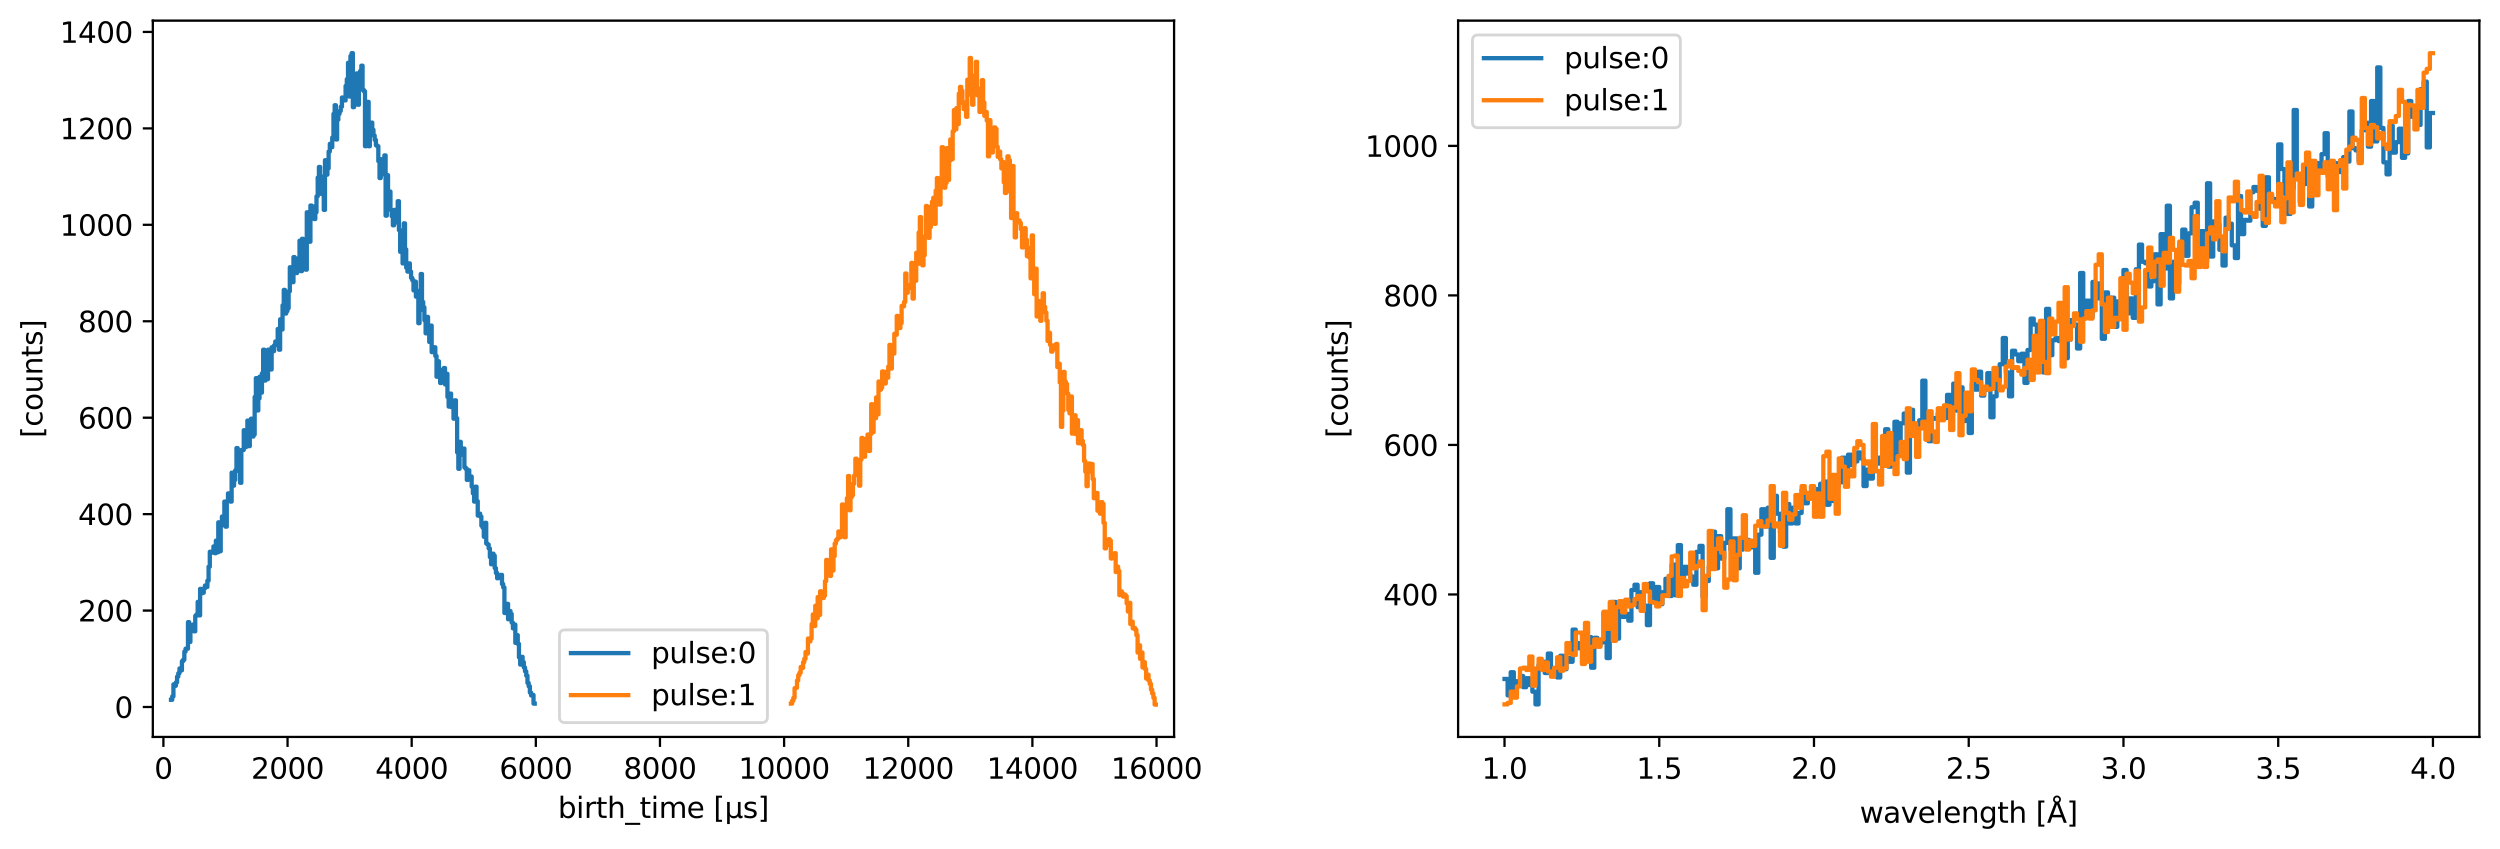 <?xml version="1.0" encoding="utf-8" standalone="no"?>
<!DOCTYPE svg PUBLIC "-//W3C//DTD SVG 1.1//EN"
  "http://www.w3.org/Graphics/SVG/1.1/DTD/svg11.dtd">
<svg xmlns:xlink="http://www.w3.org/1999/xlink" width="872.4pt" height="296.4pt" viewBox="0 0 872.4 296.4" xmlns="http://www.w3.org/2000/svg" version="1.1">
 <defs>
  <style type="text/css">*{stroke-linejoin: round; stroke-linecap: butt}</style>
 </defs>
 <g id="figure_1">
  <g id="patch_1">
   <path d="M 0 296.4 
L 872.4 296.4 
L 872.4 0 
L 0 0 
z
" style="fill: #ffffff"/>
  </g>
  <g id="axes_1">
   <g id="patch_2">
    <path d="M 53.328 257.159 
L 409.706 257.159 
L 409.706 7.2 
L 53.328 7.2 
z
" style="fill: #ffffff"/>
   </g>
   <g id="matplotlib.axis_1">
    <g id="xtick_1">
     <g id="line2d_1">
      <defs>
       <path id="m506715bfc0" d="M 0 0 
L 0 3.5 
" style="stroke: #000000; stroke-width: 0.8"/>
      </defs>
      <g>
       <use xlink:href="#m506715bfc0" x="57.022" y="257.159" style="stroke: #000000; stroke-width: 0.8"/>
      </g>
     </g>
     <g id="text_1">
      <!-- 0 -->
      <g transform="translate(53.84 271.757) scale(0.1 -0.1)">
       <defs>
        <path id="DejaVuSans-30" d="M 2034 4250 
Q 1547 4250 1301 3770 
Q 1056 3291 1056 2328 
Q 1056 1369 1301 889 
Q 1547 409 2034 409 
Q 2525 409 2770 889 
Q 3016 1369 3016 2328 
Q 3016 3291 2770 3770 
Q 2525 4250 2034 4250 
z
M 2034 4750 
Q 2819 4750 3233 4129 
Q 3647 3509 3647 2328 
Q 3647 1150 3233 529 
Q 2819 -91 2034 -91 
Q 1250 -91 836 529 
Q 422 1150 422 2328 
Q 422 3509 836 4129 
Q 1250 4750 2034 4750 
z
" transform="scale(0.016)"/>
       </defs>
       <use xlink:href="#DejaVuSans-30"/>
      </g>
     </g>
    </g>
    <g id="xtick_2">
     <g id="line2d_2">
      <g>
       <use xlink:href="#m506715bfc0" x="100.342" y="257.159" style="stroke: #000000; stroke-width: 0.8"/>
      </g>
     </g>
     <g id="text_2">
      <!-- 2000 -->
      <g transform="translate(87.617 271.757) scale(0.1 -0.1)">
       <defs>
        <path id="DejaVuSans-32" d="M 1228 531 
L 3431 531 
L 3431 0 
L 469 0 
L 469 531 
Q 828 903 1448 1529 
Q 2069 2156 2228 2338 
Q 2531 2678 2651 2914 
Q 2772 3150 2772 3378 
Q 2772 3750 2511 3984 
Q 2250 4219 1831 4219 
Q 1534 4219 1204 4116 
Q 875 4013 500 3803 
L 500 4441 
Q 881 4594 1212 4672 
Q 1544 4750 1819 4750 
Q 2544 4750 2975 4387 
Q 3406 4025 3406 3419 
Q 3406 3131 3298 2873 
Q 3191 2616 2906 2266 
Q 2828 2175 2409 1742 
Q 1991 1309 1228 531 
z
" transform="scale(0.016)"/>
       </defs>
       <use xlink:href="#DejaVuSans-32"/>
       <use xlink:href="#DejaVuSans-30" transform="translate(63.623 0)"/>
       <use xlink:href="#DejaVuSans-30" transform="translate(127.246 0)"/>
       <use xlink:href="#DejaVuSans-30" transform="translate(190.869 0)"/>
      </g>
     </g>
    </g>
    <g id="xtick_3">
     <g id="line2d_3">
      <g>
       <use xlink:href="#m506715bfc0" x="143.662" y="257.159" style="stroke: #000000; stroke-width: 0.8"/>
      </g>
     </g>
     <g id="text_3">
      <!-- 4000 -->
      <g transform="translate(130.937 271.757) scale(0.1 -0.1)">
       <defs>
        <path id="DejaVuSans-34" d="M 2419 4116 
L 825 1625 
L 2419 1625 
L 2419 4116 
z
M 2253 4666 
L 3047 4666 
L 3047 1625 
L 3713 1625 
L 3713 1100 
L 3047 1100 
L 3047 0 
L 2419 0 
L 2419 1100 
L 313 1100 
L 313 1709 
L 2253 4666 
z
" transform="scale(0.016)"/>
       </defs>
       <use xlink:href="#DejaVuSans-34"/>
       <use xlink:href="#DejaVuSans-30" transform="translate(63.623 0)"/>
       <use xlink:href="#DejaVuSans-30" transform="translate(127.246 0)"/>
       <use xlink:href="#DejaVuSans-30" transform="translate(190.869 0)"/>
      </g>
     </g>
    </g>
    <g id="xtick_4">
     <g id="line2d_4">
      <g>
       <use xlink:href="#m506715bfc0" x="186.982" y="257.159" style="stroke: #000000; stroke-width: 0.8"/>
      </g>
     </g>
     <g id="text_4">
      <!-- 6000 -->
      <g transform="translate(174.257 271.757) scale(0.1 -0.1)">
       <defs>
        <path id="DejaVuSans-36" d="M 2113 2584 
Q 1688 2584 1439 2293 
Q 1191 2003 1191 1497 
Q 1191 994 1439 701 
Q 1688 409 2113 409 
Q 2538 409 2786 701 
Q 3034 994 3034 1497 
Q 3034 2003 2786 2293 
Q 2538 2584 2113 2584 
z
M 3366 4563 
L 3366 3988 
Q 3128 4100 2886 4159 
Q 2644 4219 2406 4219 
Q 1781 4219 1451 3797 
Q 1122 3375 1075 2522 
Q 1259 2794 1537 2939 
Q 1816 3084 2150 3084 
Q 2853 3084 3261 2657 
Q 3669 2231 3669 1497 
Q 3669 778 3244 343 
Q 2819 -91 2113 -91 
Q 1303 -91 875 529 
Q 447 1150 447 2328 
Q 447 3434 972 4092 
Q 1497 4750 2381 4750 
Q 2619 4750 2861 4703 
Q 3103 4656 3366 4563 
z
" transform="scale(0.016)"/>
       </defs>
       <use xlink:href="#DejaVuSans-36"/>
       <use xlink:href="#DejaVuSans-30" transform="translate(63.623 0)"/>
       <use xlink:href="#DejaVuSans-30" transform="translate(127.246 0)"/>
       <use xlink:href="#DejaVuSans-30" transform="translate(190.869 0)"/>
      </g>
     </g>
    </g>
    <g id="xtick_5">
     <g id="line2d_5">
      <g>
       <use xlink:href="#m506715bfc0" x="230.302" y="257.159" style="stroke: #000000; stroke-width: 0.8"/>
      </g>
     </g>
     <g id="text_5">
      <!-- 8000 -->
      <g transform="translate(217.577 271.757) scale(0.1 -0.1)">
       <defs>
        <path id="DejaVuSans-38" d="M 2034 2216 
Q 1584 2216 1326 1975 
Q 1069 1734 1069 1313 
Q 1069 891 1326 650 
Q 1584 409 2034 409 
Q 2484 409 2743 651 
Q 3003 894 3003 1313 
Q 3003 1734 2745 1975 
Q 2488 2216 2034 2216 
z
M 1403 2484 
Q 997 2584 770 2862 
Q 544 3141 544 3541 
Q 544 4100 942 4425 
Q 1341 4750 2034 4750 
Q 2731 4750 3128 4425 
Q 3525 4100 3525 3541 
Q 3525 3141 3298 2862 
Q 3072 2584 2669 2484 
Q 3125 2378 3379 2068 
Q 3634 1759 3634 1313 
Q 3634 634 3220 271 
Q 2806 -91 2034 -91 
Q 1263 -91 848 271 
Q 434 634 434 1313 
Q 434 1759 690 2068 
Q 947 2378 1403 2484 
z
M 1172 3481 
Q 1172 3119 1398 2916 
Q 1625 2713 2034 2713 
Q 2441 2713 2670 2916 
Q 2900 3119 2900 3481 
Q 2900 3844 2670 4047 
Q 2441 4250 2034 4250 
Q 1625 4250 1398 4047 
Q 1172 3844 1172 3481 
z
" transform="scale(0.016)"/>
       </defs>
       <use xlink:href="#DejaVuSans-38"/>
       <use xlink:href="#DejaVuSans-30" transform="translate(63.623 0)"/>
       <use xlink:href="#DejaVuSans-30" transform="translate(127.246 0)"/>
       <use xlink:href="#DejaVuSans-30" transform="translate(190.869 0)"/>
      </g>
     </g>
    </g>
    <g id="xtick_6">
     <g id="line2d_6">
      <g>
       <use xlink:href="#m506715bfc0" x="273.622" y="257.159" style="stroke: #000000; stroke-width: 0.8"/>
      </g>
     </g>
     <g id="text_6">
      <!-- 10000 -->
      <g transform="translate(257.716 271.757) scale(0.1 -0.1)">
       <defs>
        <path id="DejaVuSans-31" d="M 794 531 
L 1825 531 
L 1825 4091 
L 703 3866 
L 703 4441 
L 1819 4666 
L 2450 4666 
L 2450 531 
L 3481 531 
L 3481 0 
L 794 0 
L 794 531 
z
" transform="scale(0.016)"/>
       </defs>
       <use xlink:href="#DejaVuSans-31"/>
       <use xlink:href="#DejaVuSans-30" transform="translate(63.623 0)"/>
       <use xlink:href="#DejaVuSans-30" transform="translate(127.246 0)"/>
       <use xlink:href="#DejaVuSans-30" transform="translate(190.869 0)"/>
       <use xlink:href="#DejaVuSans-30" transform="translate(254.492 0)"/>
      </g>
     </g>
    </g>
    <g id="xtick_7">
     <g id="line2d_7">
      <g>
       <use xlink:href="#m506715bfc0" x="316.942" y="257.159" style="stroke: #000000; stroke-width: 0.8"/>
      </g>
     </g>
     <g id="text_7">
      <!-- 12000 -->
      <g transform="translate(301.036 271.757) scale(0.1 -0.1)">
       <use xlink:href="#DejaVuSans-31"/>
       <use xlink:href="#DejaVuSans-32" transform="translate(63.623 0)"/>
       <use xlink:href="#DejaVuSans-30" transform="translate(127.246 0)"/>
       <use xlink:href="#DejaVuSans-30" transform="translate(190.869 0)"/>
       <use xlink:href="#DejaVuSans-30" transform="translate(254.492 0)"/>
      </g>
     </g>
    </g>
    <g id="xtick_8">
     <g id="line2d_8">
      <g>
       <use xlink:href="#m506715bfc0" x="360.262" y="257.159" style="stroke: #000000; stroke-width: 0.8"/>
      </g>
     </g>
     <g id="text_8">
      <!-- 14000 -->
      <g transform="translate(344.356 271.757) scale(0.1 -0.1)">
       <use xlink:href="#DejaVuSans-31"/>
       <use xlink:href="#DejaVuSans-34" transform="translate(63.623 0)"/>
       <use xlink:href="#DejaVuSans-30" transform="translate(127.246 0)"/>
       <use xlink:href="#DejaVuSans-30" transform="translate(190.869 0)"/>
       <use xlink:href="#DejaVuSans-30" transform="translate(254.492 0)"/>
      </g>
     </g>
    </g>
    <g id="xtick_9">
     <g id="line2d_9">
      <g>
       <use xlink:href="#m506715bfc0" x="403.582" y="257.159" style="stroke: #000000; stroke-width: 0.8"/>
      </g>
     </g>
     <g id="text_9">
      <!-- 16000 -->
      <g transform="translate(387.676 271.757) scale(0.1 -0.1)">
       <use xlink:href="#DejaVuSans-31"/>
       <use xlink:href="#DejaVuSans-36" transform="translate(63.623 0)"/>
       <use xlink:href="#DejaVuSans-30" transform="translate(127.246 0)"/>
       <use xlink:href="#DejaVuSans-30" transform="translate(190.869 0)"/>
       <use xlink:href="#DejaVuSans-30" transform="translate(254.492 0)"/>
      </g>
     </g>
    </g>
    <g id="text_10">
     <!-- birth_time [µs] -->
     <g transform="translate(194.697 285.435) scale(0.1 -0.1)">
      <defs>
       <path id="DejaVuSans-62" d="M 3116 1747 
Q 3116 2381 2855 2742 
Q 2594 3103 2138 3103 
Q 1681 3103 1420 2742 
Q 1159 2381 1159 1747 
Q 1159 1113 1420 752 
Q 1681 391 2138 391 
Q 2594 391 2855 752 
Q 3116 1113 3116 1747 
z
M 1159 2969 
Q 1341 3281 1617 3432 
Q 1894 3584 2278 3584 
Q 2916 3584 3314 3078 
Q 3713 2572 3713 1747 
Q 3713 922 3314 415 
Q 2916 -91 2278 -91 
Q 1894 -91 1617 61 
Q 1341 213 1159 525 
L 1159 0 
L 581 0 
L 581 4863 
L 1159 4863 
L 1159 2969 
z
" transform="scale(0.016)"/>
       <path id="DejaVuSans-69" d="M 603 3500 
L 1178 3500 
L 1178 0 
L 603 0 
L 603 3500 
z
M 603 4863 
L 1178 4863 
L 1178 4134 
L 603 4134 
L 603 4863 
z
" transform="scale(0.016)"/>
       <path id="DejaVuSans-72" d="M 2631 2963 
Q 2534 3019 2420 3045 
Q 2306 3072 2169 3072 
Q 1681 3072 1420 2755 
Q 1159 2438 1159 1844 
L 1159 0 
L 581 0 
L 581 3500 
L 1159 3500 
L 1159 2956 
Q 1341 3275 1631 3429 
Q 1922 3584 2338 3584 
Q 2397 3584 2469 3576 
Q 2541 3569 2628 3553 
L 2631 2963 
z
" transform="scale(0.016)"/>
       <path id="DejaVuSans-74" d="M 1172 4494 
L 1172 3500 
L 2356 3500 
L 2356 3053 
L 1172 3053 
L 1172 1153 
Q 1172 725 1289 603 
Q 1406 481 1766 481 
L 2356 481 
L 2356 0 
L 1766 0 
Q 1100 0 847 248 
Q 594 497 594 1153 
L 594 3053 
L 172 3053 
L 172 3500 
L 594 3500 
L 594 4494 
L 1172 4494 
z
" transform="scale(0.016)"/>
       <path id="DejaVuSans-68" d="M 3513 2113 
L 3513 0 
L 2938 0 
L 2938 2094 
Q 2938 2591 2744 2837 
Q 2550 3084 2163 3084 
Q 1697 3084 1428 2787 
Q 1159 2491 1159 1978 
L 1159 0 
L 581 0 
L 581 4863 
L 1159 4863 
L 1159 2956 
Q 1366 3272 1645 3428 
Q 1925 3584 2291 3584 
Q 2894 3584 3203 3211 
Q 3513 2838 3513 2113 
z
" transform="scale(0.016)"/>
       <path id="DejaVuSans-5f" d="M 3263 -1063 
L 3263 -1509 
L -63 -1509 
L -63 -1063 
L 3263 -1063 
z
" transform="scale(0.016)"/>
       <path id="DejaVuSans-6d" d="M 3328 2828 
Q 3544 3216 3844 3400 
Q 4144 3584 4550 3584 
Q 5097 3584 5394 3201 
Q 5691 2819 5691 2113 
L 5691 0 
L 5113 0 
L 5113 2094 
Q 5113 2597 4934 2840 
Q 4756 3084 4391 3084 
Q 3944 3084 3684 2787 
Q 3425 2491 3425 1978 
L 3425 0 
L 2847 0 
L 2847 2094 
Q 2847 2600 2669 2842 
Q 2491 3084 2119 3084 
Q 1678 3084 1418 2786 
Q 1159 2488 1159 1978 
L 1159 0 
L 581 0 
L 581 3500 
L 1159 3500 
L 1159 2956 
Q 1356 3278 1631 3431 
Q 1906 3584 2284 3584 
Q 2666 3584 2933 3390 
Q 3200 3197 3328 2828 
z
" transform="scale(0.016)"/>
       <path id="DejaVuSans-65" d="M 3597 1894 
L 3597 1613 
L 953 1613 
Q 991 1019 1311 708 
Q 1631 397 2203 397 
Q 2534 397 2845 478 
Q 3156 559 3463 722 
L 3463 178 
Q 3153 47 2828 -22 
Q 2503 -91 2169 -91 
Q 1331 -91 842 396 
Q 353 884 353 1716 
Q 353 2575 817 3079 
Q 1281 3584 2069 3584 
Q 2775 3584 3186 3129 
Q 3597 2675 3597 1894 
z
M 3022 2063 
Q 3016 2534 2758 2815 
Q 2500 3097 2075 3097 
Q 1594 3097 1305 2825 
Q 1016 2553 972 2059 
L 3022 2063 
z
" transform="scale(0.016)"/>
       <path id="DejaVuSans-20" transform="scale(0.016)"/>
       <path id="DejaVuSans-5b" d="M 550 4863 
L 1875 4863 
L 1875 4416 
L 1125 4416 
L 1125 -397 
L 1875 -397 
L 1875 -844 
L 550 -844 
L 550 4863 
z
" transform="scale(0.016)"/>
       <path id="DejaVuSans-b5" d="M 544 -1331 
L 544 3500 
L 1119 3500 
L 1119 1325 
Q 1119 872 1334 640 
Q 1550 409 1972 409 
Q 2434 409 2667 671 
Q 2900 934 2900 1459 
L 2900 3500 
L 3475 3500 
L 3475 806 
Q 3475 619 3529 530 
Q 3584 441 3700 441 
Q 3728 441 3778 458 
Q 3828 475 3916 513 
L 3916 50 
Q 3788 -22 3673 -56 
Q 3559 -91 3450 -91 
Q 3234 -91 3106 31 
Q 2978 153 2931 403 
Q 2775 156 2548 32 
Q 2322 -91 2016 -91 
Q 1697 -91 1473 31 
Q 1250 153 1119 397 
L 1119 -1331 
L 544 -1331 
z
" transform="scale(0.016)"/>
       <path id="DejaVuSans-73" d="M 2834 3397 
L 2834 2853 
Q 2591 2978 2328 3040 
Q 2066 3103 1784 3103 
Q 1356 3103 1142 2972 
Q 928 2841 928 2578 
Q 928 2378 1081 2264 
Q 1234 2150 1697 2047 
L 1894 2003 
Q 2506 1872 2764 1633 
Q 3022 1394 3022 966 
Q 3022 478 2636 193 
Q 2250 -91 1575 -91 
Q 1294 -91 989 -36 
Q 684 19 347 128 
L 347 722 
Q 666 556 975 473 
Q 1284 391 1588 391 
Q 1994 391 2212 530 
Q 2431 669 2431 922 
Q 2431 1156 2273 1281 
Q 2116 1406 1581 1522 
L 1381 1569 
Q 847 1681 609 1914 
Q 372 2147 372 2553 
Q 372 3047 722 3315 
Q 1072 3584 1716 3584 
Q 2034 3584 2315 3537 
Q 2597 3491 2834 3397 
z
" transform="scale(0.016)"/>
       <path id="DejaVuSans-5d" d="M 1947 4863 
L 1947 -844 
L 622 -844 
L 622 -397 
L 1369 -397 
L 1369 4416 
L 622 4416 
L 622 4863 
L 1947 4863 
z
" transform="scale(0.016)"/>
      </defs>
      <use xlink:href="#DejaVuSans-62"/>
      <use xlink:href="#DejaVuSans-69" transform="translate(63.477 0)"/>
      <use xlink:href="#DejaVuSans-72" transform="translate(91.26 0)"/>
      <use xlink:href="#DejaVuSans-74" transform="translate(132.373 0)"/>
      <use xlink:href="#DejaVuSans-68" transform="translate(171.582 0)"/>
      <use xlink:href="#DejaVuSans-5f" transform="translate(234.961 0)"/>
      <use xlink:href="#DejaVuSans-74" transform="translate(284.961 0)"/>
      <use xlink:href="#DejaVuSans-69" transform="translate(324.17 0)"/>
      <use xlink:href="#DejaVuSans-6d" transform="translate(351.953 0)"/>
      <use xlink:href="#DejaVuSans-65" transform="translate(449.365 0)"/>
      <use xlink:href="#DejaVuSans-20" transform="translate(510.889 0)"/>
      <use xlink:href="#DejaVuSans-5b" transform="translate(542.676 0)"/>
      <use xlink:href="#DejaVuSans-b5" transform="translate(581.689 0)"/>
      <use xlink:href="#DejaVuSans-73" transform="translate(645.312 0)"/>
      <use xlink:href="#DejaVuSans-5d" transform="translate(697.412 0)"/>
     </g>
    </g>
   </g>
   <g id="matplotlib.axis_2">
    <g id="ytick_1">
     <g id="line2d_10">
      <defs>
       <path id="md8d785f8cd" d="M 0 0 
L -3.5 0 
" style="stroke: #000000; stroke-width: 0.8"/>
      </defs>
      <g>
       <use xlink:href="#md8d785f8cd" x="53.328" y="246.718" style="stroke: #000000; stroke-width: 0.8"/>
      </g>
     </g>
     <g id="text_11">
      <!-- 0 -->
      <g transform="translate(39.966 250.517) scale(0.1 -0.1)">
       <use xlink:href="#DejaVuSans-30"/>
      </g>
     </g>
    </g>
    <g id="ytick_2">
     <g id="line2d_11">
      <g>
       <use xlink:href="#md8d785f8cd" x="53.328" y="213.065" style="stroke: #000000; stroke-width: 0.8"/>
      </g>
     </g>
     <g id="text_12">
      <!-- 200 -->
      <g transform="translate(27.241 216.864) scale(0.1 -0.1)">
       <use xlink:href="#DejaVuSans-32"/>
       <use xlink:href="#DejaVuSans-30" transform="translate(63.623 0)"/>
       <use xlink:href="#DejaVuSans-30" transform="translate(127.246 0)"/>
      </g>
     </g>
    </g>
    <g id="ytick_3">
     <g id="line2d_12">
      <g>
       <use xlink:href="#md8d785f8cd" x="53.328" y="179.412" style="stroke: #000000; stroke-width: 0.8"/>
      </g>
     </g>
     <g id="text_13">
      <!-- 400 -->
      <g transform="translate(27.241 183.211) scale(0.1 -0.1)">
       <use xlink:href="#DejaVuSans-34"/>
       <use xlink:href="#DejaVuSans-30" transform="translate(63.623 0)"/>
       <use xlink:href="#DejaVuSans-30" transform="translate(127.246 0)"/>
      </g>
     </g>
    </g>
    <g id="ytick_4">
     <g id="line2d_13">
      <g>
       <use xlink:href="#md8d785f8cd" x="53.328" y="145.758" style="stroke: #000000; stroke-width: 0.8"/>
      </g>
     </g>
     <g id="text_14">
      <!-- 600 -->
      <g transform="translate(27.241 149.558) scale(0.1 -0.1)">
       <use xlink:href="#DejaVuSans-36"/>
       <use xlink:href="#DejaVuSans-30" transform="translate(63.623 0)"/>
       <use xlink:href="#DejaVuSans-30" transform="translate(127.246 0)"/>
      </g>
     </g>
    </g>
    <g id="ytick_5">
     <g id="line2d_14">
      <g>
       <use xlink:href="#md8d785f8cd" x="53.328" y="112.105" style="stroke: #000000; stroke-width: 0.8"/>
      </g>
     </g>
     <g id="text_15">
      <!-- 800 -->
      <g transform="translate(27.241 115.905) scale(0.1 -0.1)">
       <use xlink:href="#DejaVuSans-38"/>
       <use xlink:href="#DejaVuSans-30" transform="translate(63.623 0)"/>
       <use xlink:href="#DejaVuSans-30" transform="translate(127.246 0)"/>
      </g>
     </g>
    </g>
    <g id="ytick_6">
     <g id="line2d_15">
      <g>
       <use xlink:href="#md8d785f8cd" x="53.328" y="78.452" style="stroke: #000000; stroke-width: 0.8"/>
      </g>
     </g>
     <g id="text_16">
      <!-- 1000 -->
      <g transform="translate(20.878 82.251) scale(0.1 -0.1)">
       <use xlink:href="#DejaVuSans-31"/>
       <use xlink:href="#DejaVuSans-30" transform="translate(63.623 0)"/>
       <use xlink:href="#DejaVuSans-30" transform="translate(127.246 0)"/>
       <use xlink:href="#DejaVuSans-30" transform="translate(190.869 0)"/>
      </g>
     </g>
    </g>
    <g id="ytick_7">
     <g id="line2d_16">
      <g>
       <use xlink:href="#md8d785f8cd" x="53.328" y="44.799" style="stroke: #000000; stroke-width: 0.8"/>
      </g>
     </g>
     <g id="text_17">
      <!-- 1200 -->
      <g transform="translate(20.878 48.598) scale(0.1 -0.1)">
       <use xlink:href="#DejaVuSans-31"/>
       <use xlink:href="#DejaVuSans-32" transform="translate(63.623 0)"/>
       <use xlink:href="#DejaVuSans-30" transform="translate(127.246 0)"/>
       <use xlink:href="#DejaVuSans-30" transform="translate(190.869 0)"/>
      </g>
     </g>
    </g>
    <g id="ytick_8">
     <g id="line2d_17">
      <g>
       <use xlink:href="#md8d785f8cd" x="53.328" y="11.146" style="stroke: #000000; stroke-width: 0.8"/>
      </g>
     </g>
     <g id="text_18">
      <!-- 1400 -->
      <g transform="translate(20.878 14.945) scale(0.1 -0.1)">
       <use xlink:href="#DejaVuSans-31"/>
       <use xlink:href="#DejaVuSans-34" transform="translate(63.623 0)"/>
       <use xlink:href="#DejaVuSans-30" transform="translate(127.246 0)"/>
       <use xlink:href="#DejaVuSans-30" transform="translate(190.869 0)"/>
      </g>
     </g>
    </g>
    <g id="text_19">
     <!-- [counts] -->
     <g transform="translate(14.798 152.792) rotate(-90) scale(0.1 -0.1)">
      <defs>
       <path id="DejaVuSans-63" d="M 3122 3366 
L 3122 2828 
Q 2878 2963 2633 3030 
Q 2388 3097 2138 3097 
Q 1578 3097 1268 2742 
Q 959 2388 959 1747 
Q 959 1106 1268 751 
Q 1578 397 2138 397 
Q 2388 397 2633 464 
Q 2878 531 3122 666 
L 3122 134 
Q 2881 22 2623 -34 
Q 2366 -91 2075 -91 
Q 1284 -91 818 406 
Q 353 903 353 1747 
Q 353 2603 823 3093 
Q 1294 3584 2113 3584 
Q 2378 3584 2631 3529 
Q 2884 3475 3122 3366 
z
" transform="scale(0.016)"/>
       <path id="DejaVuSans-6f" d="M 1959 3097 
Q 1497 3097 1228 2736 
Q 959 2375 959 1747 
Q 959 1119 1226 758 
Q 1494 397 1959 397 
Q 2419 397 2687 759 
Q 2956 1122 2956 1747 
Q 2956 2369 2687 2733 
Q 2419 3097 1959 3097 
z
M 1959 3584 
Q 2709 3584 3137 3096 
Q 3566 2609 3566 1747 
Q 3566 888 3137 398 
Q 2709 -91 1959 -91 
Q 1206 -91 779 398 
Q 353 888 353 1747 
Q 353 2609 779 3096 
Q 1206 3584 1959 3584 
z
" transform="scale(0.016)"/>
       <path id="DejaVuSans-75" d="M 544 1381 
L 544 3500 
L 1119 3500 
L 1119 1403 
Q 1119 906 1312 657 
Q 1506 409 1894 409 
Q 2359 409 2629 706 
Q 2900 1003 2900 1516 
L 2900 3500 
L 3475 3500 
L 3475 0 
L 2900 0 
L 2900 538 
Q 2691 219 2414 64 
Q 2138 -91 1772 -91 
Q 1169 -91 856 284 
Q 544 659 544 1381 
z
M 1991 3584 
L 1991 3584 
z
" transform="scale(0.016)"/>
       <path id="DejaVuSans-6e" d="M 3513 2113 
L 3513 0 
L 2938 0 
L 2938 2094 
Q 2938 2591 2744 2837 
Q 2550 3084 2163 3084 
Q 1697 3084 1428 2787 
Q 1159 2491 1159 1978 
L 1159 0 
L 581 0 
L 581 3500 
L 1159 3500 
L 1159 2956 
Q 1366 3272 1645 3428 
Q 1925 3584 2291 3584 
Q 2894 3584 3203 3211 
Q 3513 2838 3513 2113 
z
" transform="scale(0.016)"/>
      </defs>
      <use xlink:href="#DejaVuSans-5b"/>
      <use xlink:href="#DejaVuSans-63" transform="translate(39.014 0)"/>
      <use xlink:href="#DejaVuSans-6f" transform="translate(93.994 0)"/>
      <use xlink:href="#DejaVuSans-75" transform="translate(155.176 0)"/>
      <use xlink:href="#DejaVuSans-6e" transform="translate(218.555 0)"/>
      <use xlink:href="#DejaVuSans-74" transform="translate(281.934 0)"/>
      <use xlink:href="#DejaVuSans-73" transform="translate(321.143 0)"/>
      <use xlink:href="#DejaVuSans-5d" transform="translate(373.242 0)"/>
     </g>
    </g>
   </g>
   <g id="line2d_18">
    <path d="M 59.674 244.194 
L 60.097 244.194 
L 60.097 243.016 
L 60.52 243.016 
L 60.52 238.81 
L 60.944 238.81 
L 60.944 239.314 
L 61.367 239.314 
L 61.367 238.136 
L 61.79 238.136 
L 61.79 236.117 
L 62.213 236.117 
L 62.213 234.939 
L 62.636 234.939 
L 62.636 233.257 
L 63.059 233.257 
L 63.059 233.93 
L 63.482 233.93 
L 63.482 230.733 
L 63.905 230.733 
L 63.905 230.228 
L 64.328 230.228 
L 64.328 227.367 
L 64.751 227.367 
L 64.751 226.358 
L 65.597 226.358 
L 65.597 217.103 
L 66.02 217.103 
L 66.02 224.002 
L 66.443 224.002 
L 66.443 220.3 
L 66.867 220.3 
L 66.867 218.281 
L 67.29 218.281 
L 67.29 217.945 
L 67.713 217.945 
L 67.713 220.3 
L 68.136 220.3 
L 68.136 214.916 
L 68.559 214.916 
L 68.559 214.411 
L 68.982 214.411 
L 68.982 210.036 
L 69.405 210.036 
L 69.405 214.747 
L 69.828 214.747 
L 69.828 205.493 
L 70.251 205.493 
L 70.251 207.007 
L 70.674 207.007 
L 70.674 206.839 
L 71.097 206.839 
L 71.097 205.325 
L 71.52 205.325 
L 71.52 204.315 
L 71.943 204.315 
L 71.943 204.82 
L 72.367 204.82 
L 72.367 202.632 
L 72.79 202.632 
L 72.79 197.753 
L 73.213 197.753 
L 73.213 192.536 
L 73.636 192.536 
L 73.636 192.873 
L 74.059 192.873 
L 74.059 192.536 
L 74.482 192.536 
L 74.482 190.685 
L 74.905 190.685 
L 74.905 193.041 
L 75.328 193.041 
L 75.328 188.666 
L 75.751 188.666 
L 75.751 192.705 
L 76.174 192.705 
L 76.174 182.272 
L 76.597 182.272 
L 76.597 192.368 
L 77.02 192.368 
L 77.02 183.45 
L 77.443 183.45 
L 77.443 180.253 
L 77.867 180.253 
L 77.867 180.59 
L 78.29 180.59 
L 78.29 175.037 
L 78.713 175.037 
L 78.713 183.787 
L 79.136 183.787 
L 79.136 174.868 
L 79.559 174.868 
L 79.559 172.176 
L 79.982 172.176 
L 79.982 173.354 
L 80.405 173.354 
L 80.405 175.037 
L 80.828 175.037 
L 80.828 164.941 
L 81.251 164.941 
L 81.251 169.484 
L 81.674 169.484 
L 81.674 167.465 
L 82.097 167.465 
L 82.097 164.099 
L 82.52 164.099 
L 82.52 156.359 
L 82.943 156.359 
L 82.943 160.902 
L 83.367 160.902 
L 83.367 164.436 
L 83.79 164.436 
L 83.79 168.474 
L 84.213 168.474 
L 84.213 157.032 
L 85.059 157.032 
L 85.059 150.133 
L 85.482 150.133 
L 85.482 156.023 
L 85.905 156.023 
L 85.905 152.489 
L 86.328 152.489 
L 86.328 146.768 
L 86.751 146.768 
L 86.751 155.686 
L 87.174 155.686 
L 87.174 148.956 
L 87.597 148.956 
L 87.597 146.095 
L 88.02 146.095 
L 88.02 152.321 
L 88.443 152.321 
L 88.443 151.648 
L 88.867 151.648 
L 88.867 138.523 
L 89.29 138.523 
L 89.29 131.961 
L 89.713 131.961 
L 89.713 143.235 
L 90.136 143.235 
L 90.136 139.028 
L 90.559 139.028 
L 90.559 131.456 
L 90.982 131.456 
L 90.982 137.009 
L 91.405 137.009 
L 91.405 130.278 
L 91.828 130.278 
L 91.828 122.033 
L 92.251 122.033 
L 92.251 132.802 
L 92.674 132.802 
L 92.674 130.11 
L 93.097 130.11 
L 93.097 132.297 
L 93.52 132.297 
L 93.52 122.033 
L 93.943 122.033 
L 93.943 123.716 
L 94.367 123.716 
L 94.367 128.932 
L 94.79 128.932 
L 94.79 121.192 
L 95.213 121.192 
L 95.213 122.538 
L 95.636 122.538 
L 95.636 120.519 
L 96.059 120.519 
L 96.059 119.172 
L 96.482 119.172 
L 96.482 119.004 
L 96.905 119.004 
L 96.905 114.798 
L 97.328 114.798 
L 97.328 122.033 
L 97.751 122.033 
L 97.751 111.432 
L 98.174 111.432 
L 98.174 114.966 
L 98.597 114.966 
L 98.597 106.553 
L 99.02 106.553 
L 99.02 101.168 
L 99.443 101.168 
L 99.443 109.413 
L 99.867 109.413 
L 99.867 108.572 
L 100.29 108.572 
L 100.29 107.562 
L 100.713 107.562 
L 100.713 101.673 
L 101.136 101.673 
L 101.136 93.26 
L 101.559 93.26 
L 101.559 96.961 
L 101.982 96.961 
L 101.982 98.476 
L 102.405 98.476 
L 102.405 89.726 
L 102.828 89.726 
L 102.828 92.586 
L 103.251 92.586 
L 103.251 95.279 
L 103.674 95.279 
L 103.674 91.409 
L 104.097 91.409 
L 104.097 90.063 
L 104.52 90.063 
L 104.52 84.005 
L 104.943 84.005 
L 104.943 94.606 
L 105.367 94.606 
L 105.367 83.332 
L 105.79 83.332 
L 105.79 85.183 
L 106.213 85.183 
L 106.213 86.361 
L 106.636 86.361 
L 106.636 94.101 
L 107.059 94.101 
L 107.059 74.077 
L 107.482 74.077 
L 107.482 76.938 
L 107.905 76.938 
L 107.905 84.341 
L 108.328 84.341 
L 108.328 71.722 
L 108.751 71.722 
L 108.751 74.919 
L 109.174 74.919 
L 109.174 72.058 
L 109.597 72.058 
L 109.597 76.433 
L 110.02 76.433 
L 110.02 74.077 
L 110.443 74.077 
L 110.443 68.524 
L 110.867 68.524 
L 110.867 61.962 
L 111.29 61.962 
L 111.29 58.26 
L 111.713 58.26 
L 111.713 64.15 
L 112.136 64.15 
L 112.136 67.683 
L 112.559 67.683 
L 112.559 61.626 
L 112.982 61.626 
L 112.982 73.236 
L 113.405 73.236 
L 113.405 55.905 
L 113.828 55.905 
L 113.828 60.953 
L 114.251 60.953 
L 114.251 58.765 
L 114.674 58.765 
L 114.674 52.876 
L 115.097 52.876 
L 115.097 50.184 
L 115.52 50.184 
L 115.52 51.361 
L 115.943 51.361 
L 115.943 47.996 
L 116.367 47.996 
L 116.367 39.751 
L 116.79 39.751 
L 116.79 36.722 
L 117.213 36.722 
L 117.213 48.669 
L 117.636 48.669 
L 117.636 41.77 
L 118.059 41.77 
L 118.059 39.751 
L 118.482 39.751 
L 118.482 38.741 
L 118.905 38.741 
L 118.905 37.227 
L 119.328 37.227 
L 119.328 34.03 
L 119.751 34.03 
L 119.751 34.198 
L 120.174 34.198 
L 120.174 35.04 
L 120.597 35.04 
L 120.597 29.992 
L 121.02 29.992 
L 121.02 27.636 
L 121.443 27.636 
L 121.443 21.915 
L 121.867 21.915 
L 121.867 33.693 
L 122.29 33.693 
L 122.29 19.559 
L 122.713 19.559 
L 122.713 18.55 
L 123.136 18.55 
L 123.136 37.395 
L 123.559 37.395 
L 123.559 35.208 
L 123.982 35.208 
L 123.982 28.645 
L 124.405 28.645 
L 124.405 25.617 
L 124.828 25.617 
L 124.828 36.554 
L 125.251 36.554 
L 125.251 28.141 
L 125.674 28.141 
L 125.674 24.775 
L 126.097 24.775 
L 126.097 22.924 
L 126.52 22.924 
L 126.52 31.338 
L 126.943 31.338 
L 126.943 31.843 
L 127.367 31.843 
L 127.367 51.025 
L 127.79 51.025 
L 127.79 37.9 
L 128.213 37.9 
L 128.213 35.544 
L 128.636 35.544 
L 128.636 51.025 
L 129.059 51.025 
L 129.059 45.809 
L 129.482 45.809 
L 129.482 42.78 
L 129.905 42.78 
L 129.905 45.304 
L 130.328 45.304 
L 130.328 47.323 
L 130.751 47.323 
L 130.751 48.837 
L 131.174 48.837 
L 131.174 50.688 
L 131.597 50.688 
L 131.597 51.025 
L 132.02 51.025 
L 132.02 56.241 
L 132.443 56.241 
L 132.443 62.13 
L 132.866 62.13 
L 132.866 55.568 
L 133.29 55.568 
L 133.29 55.905 
L 133.713 55.905 
L 133.713 60.784 
L 134.136 60.784 
L 134.136 54.222 
L 134.559 54.222 
L 134.559 75.255 
L 134.982 75.255 
L 134.982 61.121 
L 135.405 61.121 
L 135.405 70.375 
L 135.828 70.375 
L 135.828 66.842 
L 136.251 66.842 
L 136.251 73.236 
L 136.674 73.236 
L 136.674 75.423 
L 137.097 75.423 
L 137.097 78.62 
L 137.52 78.62 
L 137.52 73.236 
L 137.943 73.236 
L 137.943 77.611 
L 138.79 77.611 
L 138.79 70.207 
L 139.213 70.207 
L 139.213 80.303 
L 139.636 80.303 
L 139.636 87.875 
L 140.059 87.875 
L 140.059 86.024 
L 140.482 86.024 
L 140.482 91.913 
L 140.905 91.913 
L 140.905 77.947 
L 141.328 77.947 
L 141.328 87.034 
L 141.751 87.034 
L 141.751 93.428 
L 142.174 93.428 
L 142.174 94.774 
L 142.597 94.774 
L 142.597 91.913 
L 143.02 91.913 
L 143.02 94.774 
L 143.443 94.774 
L 143.443 96.961 
L 143.866 96.961 
L 143.866 97.803 
L 144.29 97.803 
L 144.29 101.336 
L 144.713 101.336 
L 144.713 98.308 
L 145.136 98.308 
L 145.136 103.524 
L 145.559 103.524 
L 145.559 101.505 
L 145.982 101.505 
L 145.982 112.778 
L 146.405 112.778 
L 146.405 108.235 
L 146.828 108.235 
L 146.828 95.615 
L 147.251 95.615 
L 147.251 105.375 
L 147.674 105.375 
L 147.674 107.226 
L 148.097 107.226 
L 148.097 111.769 
L 148.52 111.769 
L 148.52 116.312 
L 148.943 116.312 
L 148.943 110.591 
L 149.366 110.591 
L 149.366 115.975 
L 149.79 115.975 
L 149.79 119.341 
L 150.213 119.341 
L 150.213 113.62 
L 150.636 113.62 
L 150.636 122.874 
L 151.059 122.874 
L 151.059 121.865 
L 151.482 121.865 
L 151.482 121.192 
L 151.905 121.192 
L 151.905 124.22 
L 152.328 124.22 
L 152.328 131.456 
L 152.751 131.456 
L 152.751 126.071 
L 153.174 126.071 
L 153.174 128.932 
L 153.597 128.932 
L 153.597 133.643 
L 154.02 133.643 
L 154.02 131.961 
L 154.443 131.961 
L 154.443 129.268 
L 154.866 129.268 
L 154.866 128.427 
L 155.29 128.427 
L 155.29 134.148 
L 155.713 134.148 
L 155.713 130.446 
L 156.136 130.446 
L 156.136 138.523 
L 156.559 138.523 
L 156.559 141.888 
L 156.982 141.888 
L 156.982 137.345 
L 157.405 137.345 
L 157.405 142.057 
L 157.828 142.057 
L 157.828 140.206 
L 158.251 140.206 
L 158.251 146.095 
L 158.674 146.095 
L 158.674 139.701 
L 159.097 139.701 
L 159.097 145.927 
L 159.52 145.927 
L 159.52 157.874 
L 159.943 157.874 
L 159.943 163.595 
L 160.366 163.595 
L 160.366 154.172 
L 160.79 154.172 
L 160.79 158.715 
L 161.213 158.715 
L 161.213 156.864 
L 161.636 156.864 
L 161.636 156.528 
L 162.059 156.528 
L 162.059 163.09 
L 162.482 163.09 
L 162.482 163.595 
L 162.905 163.595 
L 162.905 167.465 
L 163.328 167.465 
L 163.328 164.099 
L 163.751 164.099 
L 163.751 167.297 
L 164.174 167.297 
L 164.174 166.287 
L 164.597 166.287 
L 164.597 169.821 
L 165.02 169.821 
L 165.02 172.176 
L 165.443 172.176 
L 165.443 175.037 
L 165.866 175.037 
L 165.866 169.821 
L 166.29 169.821 
L 166.29 174.868 
L 166.713 174.868 
L 166.713 179.916 
L 167.136 179.916 
L 167.136 179.243 
L 167.559 179.243 
L 167.559 180.253 
L 167.982 180.253 
L 167.982 183.45 
L 168.405 183.45 
L 168.405 184.123 
L 168.828 184.123 
L 168.828 187.32 
L 169.251 187.32 
L 169.251 182.44 
L 169.674 182.44 
L 169.674 189.676 
L 170.097 189.676 
L 170.097 190.012 
L 170.52 190.012 
L 170.52 191.359 
L 170.943 191.359 
L 170.943 194.387 
L 171.366 194.387 
L 171.366 196.911 
L 171.79 196.911 
L 171.79 193.209 
L 172.213 193.209 
L 172.213 193.883 
L 172.636 193.883 
L 172.636 198.257 
L 173.059 198.257 
L 173.059 199.94 
L 173.482 199.94 
L 173.482 201.791 
L 173.905 201.791 
L 173.905 200.781 
L 174.328 200.781 
L 174.328 201.118 
L 174.751 201.118 
L 174.751 200.613 
L 175.174 200.613 
L 175.174 203.81 
L 175.597 203.81 
L 175.597 204.988 
L 176.02 204.988 
L 176.02 213.906 
L 176.443 213.906 
L 176.443 212.56 
L 176.866 212.56 
L 176.866 210.709 
L 177.29 210.709 
L 177.29 216.094 
L 177.713 216.094 
L 177.713 213.233 
L 178.136 213.233 
L 178.136 214.243 
L 178.559 214.243 
L 178.559 217.271 
L 178.982 217.271 
L 178.982 219.291 
L 179.405 219.291 
L 179.405 217.945 
L 179.828 217.945 
L 179.828 224.339 
L 180.251 224.339 
L 180.251 221.646 
L 180.674 221.646 
L 180.674 224.675 
L 181.097 224.675 
L 181.097 229.387 
L 181.52 229.387 
L 181.52 231.911 
L 181.943 231.911 
L 181.943 229.218 
L 182.366 229.218 
L 182.366 231.069 
L 182.79 231.069 
L 182.79 232.92 
L 183.213 232.92 
L 183.213 234.266 
L 183.636 234.266 
L 183.636 235.781 
L 184.059 235.781 
L 184.059 238.305 
L 184.482 238.305 
L 184.482 239.483 
L 184.905 239.483 
L 184.905 241.67 
L 185.328 241.67 
L 185.328 242.68 
L 185.751 242.68 
L 185.751 242.511 
L 186.174 242.511 
L 186.174 245.54 
L 186.597 245.54 
L 186.597 245.54 
" clip-path="url(#p6d4c3705fa)" style="fill: none; stroke: #1f77b4; stroke-width: 1.5; stroke-linecap: square"/>
   </g>
   <g id="line2d_19">
    <path d="M 275.998 245.54 
L 276.422 245.54 
L 276.422 244.531 
L 276.847 244.531 
L 276.847 243.521 
L 277.271 243.521 
L 277.271 240.156 
L 277.696 240.156 
L 277.696 239.987 
L 278.12 239.987 
L 278.12 237.463 
L 278.545 237.463 
L 278.545 235.612 
L 278.969 235.612 
L 278.969 234.771 
L 279.394 234.771 
L 279.394 232.752 
L 279.818 232.752 
L 279.818 233.088 
L 280.243 233.088 
L 280.243 231.069 
L 280.667 231.069 
L 280.667 229.891 
L 281.092 229.891 
L 281.092 227.536 
L 281.516 227.536 
L 281.516 228.04 
L 281.941 228.04 
L 281.941 222.824 
L 282.365 222.824 
L 282.365 223.834 
L 282.789 223.834 
L 282.789 222.824 
L 283.214 222.824 
L 283.214 217.776 
L 283.638 217.776 
L 283.638 214.411 
L 284.063 214.411 
L 284.063 218.449 
L 284.487 218.449 
L 284.487 211.382 
L 284.912 211.382 
L 284.912 215.757 
L 285.336 215.757 
L 285.336 208.353 
L 285.761 208.353 
L 285.761 214.579 
L 286.185 214.579 
L 286.185 206.334 
L 286.61 206.334 
L 286.61 207.68 
L 287.034 207.68 
L 287.034 208.69 
L 287.459 208.69 
L 287.459 207.849 
L 287.883 207.849 
L 287.883 202.801 
L 288.308 202.801 
L 288.308 195.397 
L 288.732 195.397 
L 288.732 197.584 
L 289.156 197.584 
L 289.156 198.931 
L 289.581 198.931 
L 289.581 200.95 
L 290.005 200.95 
L 290.005 191.695 
L 290.43 191.695 
L 290.43 199.099 
L 290.854 199.099 
L 290.854 194.051 
L 291.279 194.051 
L 291.279 189.676 
L 291.703 189.676 
L 291.703 188.498 
L 292.128 188.498 
L 292.128 187.993 
L 292.552 187.993 
L 292.552 185.469 
L 292.977 185.469 
L 292.977 187.488 
L 293.401 187.488 
L 293.401 185.806 
L 293.826 185.806 
L 293.826 176.046 
L 294.25 176.046 
L 294.25 178.907 
L 294.675 178.907 
L 294.675 187.488 
L 295.099 187.488 
L 295.099 177.561 
L 295.524 177.561 
L 295.524 173.859 
L 295.948 173.859 
L 295.948 166.119 
L 296.372 166.119 
L 296.372 178.066 
L 296.797 178.066 
L 296.797 173.522 
L 297.221 173.522 
L 297.221 172.849 
L 297.646 172.849 
L 297.646 168.811 
L 298.07 168.811 
L 298.07 165.95 
L 298.495 165.95 
L 298.495 160.061 
L 298.919 160.061 
L 298.919 162.753 
L 299.344 162.753 
L 299.344 165.109 
L 299.768 165.109 
L 299.768 169.484 
L 300.193 169.484 
L 300.193 160.398 
L 300.617 160.398 
L 300.617 152.826 
L 301.042 152.826 
L 301.042 156.864 
L 301.466 156.864 
L 301.466 159.388 
L 301.891 159.388 
L 301.891 153.162 
L 302.315 153.162 
L 302.315 156.191 
L 302.739 156.191 
L 302.739 151.648 
L 303.164 151.648 
L 303.164 157.369 
L 303.588 157.369 
L 303.588 151.48 
L 304.013 151.48 
L 304.013 141.047 
L 304.437 141.047 
L 304.437 150.806 
L 304.862 150.806 
L 304.862 142.225 
L 305.286 142.225 
L 305.286 145.927 
L 305.711 145.927 
L 305.711 138.691 
L 306.135 138.691 
L 306.135 144.581 
L 306.56 144.581 
L 306.56 133.139 
L 306.984 133.139 
L 306.984 135.999 
L 307.409 135.999 
L 307.409 135.326 
L 307.833 135.326 
L 307.833 129.605 
L 308.258 129.605 
L 308.258 131.961 
L 308.682 131.961 
L 308.682 133.812 
L 309.107 133.812 
L 309.107 129.773 
L 309.531 129.773 
L 309.531 131.792 
L 309.955 131.792 
L 309.955 127.922 
L 310.38 127.922 
L 310.38 120.35 
L 310.804 120.35 
L 310.804 128.595 
L 311.229 128.595 
L 311.229 121.023 
L 311.653 121.023 
L 311.653 123.379 
L 312.078 123.379 
L 312.078 116.48 
L 312.502 116.48 
L 312.502 116.817 
L 312.927 116.817 
L 312.927 110.254 
L 313.351 110.254 
L 313.351 110.423 
L 313.776 110.423 
L 313.776 114.461 
L 314.2 114.461 
L 314.2 112.778 
L 314.625 112.778 
L 314.625 106.721 
L 315.049 106.721 
L 315.049 106.889 
L 315.474 106.889 
L 315.474 105.375 
L 315.898 105.375 
L 315.898 95.447 
L 316.322 95.447 
L 316.322 102.178 
L 316.747 102.178 
L 316.747 100.663 
L 317.171 100.663 
L 317.171 99.485 
L 318.02 99.485 
L 318.02 91.745 
L 318.445 91.745 
L 318.445 104.197 
L 318.869 104.197 
L 318.869 96.457 
L 319.294 96.457 
L 319.294 97.971 
L 319.718 97.971 
L 319.718 88.212 
L 320.143 88.212 
L 320.143 92.082 
L 320.567 92.082 
L 320.567 81.144 
L 320.992 81.144 
L 320.992 75.76 
L 321.416 75.76 
L 321.416 88.885 
L 321.841 88.885 
L 321.841 92.586 
L 322.265 92.586 
L 322.265 89.053 
L 322.69 89.053 
L 322.69 82.491 
L 323.114 82.491 
L 323.114 71.89 
L 323.538 71.89 
L 323.538 79.967 
L 323.963 79.967 
L 323.963 82.995 
L 324.387 82.995 
L 324.387 79.293 
L 324.812 79.293 
L 324.812 72.058 
L 325.236 72.058 
L 325.236 70.375 
L 325.661 70.375 
L 325.661 69.029 
L 326.085 69.029 
L 326.085 78.116 
L 326.51 78.116 
L 326.51 66.505 
L 326.934 66.505 
L 326.934 62.13 
L 327.359 62.13 
L 327.359 66.337 
L 327.783 66.337 
L 327.783 71.385 
L 328.208 71.385 
L 328.208 62.299 
L 328.632 62.299 
L 328.632 51.361 
L 329.057 51.361 
L 329.057 54.558 
L 329.481 54.558 
L 329.481 65.496 
L 329.905 65.496 
L 329.905 63.813 
L 330.33 63.813 
L 330.33 51.698 
L 330.754 51.698 
L 330.754 62.803 
L 331.179 62.803 
L 331.179 56.073 
L 331.603 56.073 
L 331.603 48.669 
L 332.028 48.669 
L 332.028 55.568 
L 332.452 55.568 
L 332.452 45.809 
L 332.877 45.809 
L 332.877 38.405 
L 333.301 38.405 
L 333.301 45.136 
L 333.726 45.136 
L 333.726 37.732 
L 334.15 37.732 
L 334.15 43.285 
L 334.575 43.285 
L 334.575 32.684 
L 334.999 32.684 
L 334.999 30.328 
L 335.424 30.328 
L 335.424 31.674 
L 335.848 31.674 
L 335.848 36.049 
L 336.273 36.049 
L 336.273 38.068 
L 336.697 38.068 
L 336.697 35.713 
L 337.121 35.713 
L 337.121 40.761 
L 337.546 40.761 
L 337.546 27.804 
L 337.97 27.804 
L 337.97 33.02 
L 338.395 33.02 
L 338.395 20.232 
L 338.819 20.232 
L 338.819 26.29 
L 339.244 26.29 
L 339.244 36.554 
L 339.668 36.554 
L 339.668 29.319 
L 340.093 29.319 
L 340.093 28.645 
L 340.517 28.645 
L 340.517 21.578 
L 340.942 21.578 
L 340.942 33.189 
L 341.366 33.189 
L 341.366 32.011 
L 341.791 32.011 
L 341.791 39.078 
L 342.215 39.078 
L 342.215 30.833 
L 342.64 30.833 
L 342.64 27.972 
L 343.064 27.972 
L 343.064 35.713 
L 343.488 35.713 
L 343.488 40.424 
L 343.913 40.424 
L 343.913 39.078 
L 344.337 39.078 
L 344.337 42.107 
L 344.762 42.107 
L 344.762 54.558 
L 345.186 54.558 
L 345.186 41.938 
L 345.611 41.938 
L 345.611 47.996 
L 346.035 47.996 
L 346.035 53.212 
L 346.46 53.212 
L 346.46 46.145 
L 346.884 46.145 
L 346.884 44.462 
L 347.309 44.462 
L 347.309 44.967 
L 347.733 44.967 
L 347.733 51.193 
L 348.158 51.193 
L 348.158 54.727 
L 348.582 54.727 
L 348.582 52.876 
L 349.007 52.876 
L 349.007 55.568 
L 349.431 55.568 
L 349.431 58.765 
L 349.856 58.765 
L 349.856 56.578 
L 350.28 56.578 
L 350.28 63.645 
L 350.704 63.645 
L 350.704 67.347 
L 351.129 67.347 
L 351.129 58.26 
L 351.553 58.26 
L 351.553 54.558 
L 351.978 54.558 
L 351.978 55.905 
L 352.402 55.905 
L 352.402 66.842 
L 352.827 66.842 
L 352.827 76.096 
L 353.251 76.096 
L 353.251 57.924 
L 353.676 57.924 
L 353.676 74.582 
L 354.1 74.582 
L 354.1 82.827 
L 354.525 82.827 
L 354.525 74.414 
L 354.949 74.414 
L 354.949 77.611 
L 355.374 77.611 
L 355.374 76.938 
L 355.798 76.938 
L 355.798 77.779 
L 356.223 77.779 
L 356.223 79.967 
L 356.647 79.967 
L 356.647 86.361 
L 357.071 86.361 
L 357.071 84.51 
L 357.496 84.51 
L 357.496 79.63 
L 357.92 79.63 
L 357.92 83.668 
L 358.345 83.668 
L 358.345 89.389 
L 358.769 89.389 
L 358.769 86.529 
L 359.194 86.529 
L 359.194 89.894 
L 359.618 89.894 
L 359.618 97.13 
L 360.043 97.13 
L 360.043 82.154 
L 360.467 82.154 
L 360.467 95.11 
L 360.892 95.11 
L 360.892 102.682 
L 361.316 102.682 
L 361.316 93.764 
L 361.741 93.764 
L 361.741 110.423 
L 362.165 110.423 
L 362.165 106.553 
L 362.59 106.553 
L 362.59 105.038 
L 363.014 105.038 
L 363.014 111.937 
L 363.439 111.937 
L 363.439 107.057 
L 363.863 107.057 
L 363.863 102.346 
L 364.287 102.346 
L 364.287 107.057 
L 364.712 107.057 
L 364.712 109.077 
L 365.136 109.077 
L 365.136 111.937 
L 365.561 111.937 
L 365.561 119.004 
L 365.985 119.004 
L 365.985 116.144 
L 366.41 116.144 
L 366.41 120.35 
L 366.834 120.35 
L 366.834 122.706 
L 367.259 122.706 
L 367.259 120.855 
L 367.683 120.855 
L 367.683 121.865 
L 368.108 121.865 
L 368.108 120.35 
L 368.532 120.35 
L 368.532 120.014 
L 368.957 120.014 
L 368.957 128.091 
L 369.381 128.091 
L 369.381 126.913 
L 369.806 126.913 
L 369.806 133.475 
L 370.23 133.475 
L 370.23 148.956 
L 370.654 148.956 
L 370.654 143.235 
L 371.079 143.235 
L 371.079 129.773 
L 371.503 129.773 
L 371.503 133.139 
L 371.928 133.139 
L 371.928 133.98 
L 372.352 133.98 
L 372.352 137.345 
L 372.777 137.345 
L 372.777 143.066 
L 373.201 143.066 
L 373.201 144.244 
L 373.626 144.244 
L 373.626 138.355 
L 374.05 138.355 
L 374.05 151.311 
L 374.475 151.311 
L 374.475 149.124 
L 374.899 149.124 
L 374.899 144.917 
L 375.324 144.917 
L 375.324 151.48 
L 375.748 151.48 
L 375.748 146.6 
L 376.173 146.6 
L 376.173 154.677 
L 377.022 154.677 
L 377.022 150.133 
L 377.446 150.133 
L 377.446 153.835 
L 377.87 153.835 
L 377.87 155.35 
L 378.295 155.35 
L 378.295 160.902 
L 378.719 160.902 
L 378.719 164.604 
L 379.144 164.604 
L 379.144 169.652 
L 379.568 169.652 
L 379.568 164.604 
L 379.993 164.604 
L 379.993 161.744 
L 380.417 161.744 
L 380.417 164.604 
L 380.842 164.604 
L 380.842 161.912 
L 381.266 161.912 
L 381.266 167.128 
L 381.691 167.128 
L 381.691 173.859 
L 382.115 173.859 
L 382.115 173.186 
L 382.54 173.186 
L 382.54 172.008 
L 382.964 172.008 
L 382.964 178.234 
L 383.389 178.234 
L 383.389 177.561 
L 383.813 177.561 
L 383.813 179.243 
L 384.237 179.243 
L 384.237 175.205 
L 384.662 175.205 
L 384.662 175.878 
L 385.086 175.878 
L 385.086 182.44 
L 385.511 182.44 
L 385.511 191.359 
L 385.935 191.359 
L 385.935 190.349 
L 386.36 190.349 
L 386.36 190.181 
L 386.784 190.181 
L 386.784 188.161 
L 387.209 188.161 
L 387.209 188.666 
L 387.633 188.666 
L 387.633 194.892 
L 388.058 194.892 
L 388.058 193.714 
L 388.482 193.714 
L 388.482 194.724 
L 388.907 194.724 
L 388.907 193.041 
L 389.331 193.041 
L 389.331 199.604 
L 389.756 199.604 
L 389.756 197.753 
L 390.18 197.753 
L 390.18 199.267 
L 390.605 199.267 
L 390.605 207.68 
L 391.029 207.68 
L 391.029 206.334 
L 391.453 206.334 
L 391.453 207.007 
L 391.878 207.007 
L 391.878 208.185 
L 392.302 208.185 
L 392.302 207.512 
L 392.727 207.512 
L 392.727 208.017 
L 393.151 208.017 
L 393.151 210.541 
L 393.576 210.541 
L 393.576 213.401 
L 394 213.401 
L 394 210.373 
L 394.425 210.373 
L 394.425 217.776 
L 394.849 217.776 
L 394.849 216.935 
L 395.274 216.935 
L 395.274 219.291 
L 395.698 219.291 
L 395.698 219.122 
L 396.123 219.122 
L 396.123 219.795 
L 396.547 219.795 
L 396.547 221.646 
L 396.972 221.646 
L 396.972 227.704 
L 397.396 227.704 
L 397.396 225.18 
L 397.82 225.18 
L 397.82 229.891 
L 398.245 229.891 
L 398.245 227.704 
L 398.669 227.704 
L 398.669 232.92 
L 399.094 232.92 
L 399.094 231.069 
L 399.518 231.069 
L 399.518 233.425 
L 399.943 233.425 
L 399.943 236.79 
L 400.367 236.79 
L 400.367 235.444 
L 400.792 235.444 
L 400.792 237.463 
L 401.216 237.463 
L 401.216 238.641 
L 401.641 238.641 
L 401.641 240.66 
L 402.065 240.66 
L 402.065 242.007 
L 402.49 242.007 
L 402.49 243.521 
L 402.914 243.521 
L 402.914 245.877 
L 403.339 245.877 
L 403.339 245.877 
" clip-path="url(#p6d4c3705fa)" style="fill: none; stroke: #ff7f0e; stroke-width: 1.5; stroke-linecap: square"/>
   </g>
   <g id="patch_3">
    <path d="M 53.328 257.159 
L 53.328 7.2 
" style="fill: none; stroke: #000000; stroke-width: 0.8; stroke-linejoin: miter; stroke-linecap: square"/>
   </g>
   <g id="patch_4">
    <path d="M 409.706 257.159 
L 409.706 7.2 
" style="fill: none; stroke: #000000; stroke-width: 0.8; stroke-linejoin: miter; stroke-linecap: square"/>
   </g>
   <g id="patch_5">
    <path d="M 53.328 257.159 
L 409.706 257.159 
" style="fill: none; stroke: #000000; stroke-width: 0.8; stroke-linejoin: miter; stroke-linecap: square"/>
   </g>
   <g id="patch_6">
    <path d="M 53.328 7.2 
L 409.706 7.2 
" style="fill: none; stroke: #000000; stroke-width: 0.8; stroke-linejoin: miter; stroke-linecap: square"/>
   </g>
   <g id="legend_1">
    <g id="patch_7">
     <path d="M 197.238 252.159 
L 265.796 252.159 
Q 267.796 252.159 267.796 250.159 
L 267.796 221.803 
Q 267.796 219.803 265.796 219.803 
L 197.238 219.803 
Q 195.238 219.803 195.238 221.803 
L 195.238 250.159 
Q 195.238 252.159 197.238 252.159 
z
" style="fill: #ffffff; opacity: 0.8; stroke: #cccccc; stroke-linejoin: miter"/>
    </g>
    <g id="line2d_20">
     <path d="M 199.238 227.901 
L 199.238 227.901 
L 209.238 227.901 
L 209.238 227.901 
L 219.238 227.901 
" style="fill: none; stroke: #1f77b4; stroke-width: 1.5; stroke-linecap: square"/>
    </g>
    <g id="text_20">
     <!-- pulse:0 -->
     <g transform="translate(227.238 231.401) scale(0.1 -0.1)">
      <defs>
       <path id="DejaVuSans-70" d="M 1159 525 
L 1159 -1331 
L 581 -1331 
L 581 3500 
L 1159 3500 
L 1159 2969 
Q 1341 3281 1617 3432 
Q 1894 3584 2278 3584 
Q 2916 3584 3314 3078 
Q 3713 2572 3713 1747 
Q 3713 922 3314 415 
Q 2916 -91 2278 -91 
Q 1894 -91 1617 61 
Q 1341 213 1159 525 
z
M 3116 1747 
Q 3116 2381 2855 2742 
Q 2594 3103 2138 3103 
Q 1681 3103 1420 2742 
Q 1159 2381 1159 1747 
Q 1159 1113 1420 752 
Q 1681 391 2138 391 
Q 2594 391 2855 752 
Q 3116 1113 3116 1747 
z
" transform="scale(0.016)"/>
       <path id="DejaVuSans-6c" d="M 603 4863 
L 1178 4863 
L 1178 0 
L 603 0 
L 603 4863 
z
" transform="scale(0.016)"/>
       <path id="DejaVuSans-3a" d="M 750 794 
L 1409 794 
L 1409 0 
L 750 0 
L 750 794 
z
M 750 3309 
L 1409 3309 
L 1409 2516 
L 750 2516 
L 750 3309 
z
" transform="scale(0.016)"/>
      </defs>
      <use xlink:href="#DejaVuSans-70"/>
      <use xlink:href="#DejaVuSans-75" transform="translate(63.477 0)"/>
      <use xlink:href="#DejaVuSans-6c" transform="translate(126.855 0)"/>
      <use xlink:href="#DejaVuSans-73" transform="translate(154.639 0)"/>
      <use xlink:href="#DejaVuSans-65" transform="translate(206.738 0)"/>
      <use xlink:href="#DejaVuSans-3a" transform="translate(268.262 0)"/>
      <use xlink:href="#DejaVuSans-30" transform="translate(301.953 0)"/>
     </g>
    </g>
    <g id="line2d_21">
     <path d="M 199.238 242.579 
L 199.238 242.579 
L 209.238 242.579 
L 209.238 242.579 
L 219.238 242.579 
" style="fill: none; stroke: #ff7f0e; stroke-width: 1.5; stroke-linecap: square"/>
    </g>
    <g id="text_21">
     <!-- pulse:1 -->
     <g transform="translate(227.238 246.079) scale(0.1 -0.1)">
      <use xlink:href="#DejaVuSans-70"/>
      <use xlink:href="#DejaVuSans-75" transform="translate(63.477 0)"/>
      <use xlink:href="#DejaVuSans-6c" transform="translate(126.855 0)"/>
      <use xlink:href="#DejaVuSans-73" transform="translate(154.639 0)"/>
      <use xlink:href="#DejaVuSans-65" transform="translate(206.738 0)"/>
      <use xlink:href="#DejaVuSans-3a" transform="translate(268.262 0)"/>
      <use xlink:href="#DejaVuSans-31" transform="translate(301.953 0)"/>
     </g>
    </g>
   </g>
  </g>
  <g id="axes_2">
   <g id="patch_8">
    <path d="M 508.822 257.159 
L 865.2 257.159 
L 865.2 7.2 
L 508.822 7.2 
z
" style="fill: #ffffff"/>
   </g>
   <g id="matplotlib.axis_3">
    <g id="xtick_10">
     <g id="line2d_22">
      <g>
       <use xlink:href="#m506715bfc0" x="525.015" y="257.159" style="stroke: #000000; stroke-width: 0.8"/>
      </g>
     </g>
     <g id="text_22">
      <!-- 1.0 -->
      <g transform="translate(517.064 271.757) scale(0.1 -0.1)">
       <defs>
        <path id="DejaVuSans-2e" d="M 684 794 
L 1344 794 
L 1344 0 
L 684 0 
L 684 794 
z
" transform="scale(0.016)"/>
       </defs>
       <use xlink:href="#DejaVuSans-31"/>
       <use xlink:href="#DejaVuSans-2e" transform="translate(63.623 0)"/>
       <use xlink:href="#DejaVuSans-30" transform="translate(95.41 0)"/>
      </g>
     </g>
    </g>
    <g id="xtick_11">
     <g id="line2d_23">
      <g>
       <use xlink:href="#m506715bfc0" x="579.013" y="257.159" style="stroke: #000000; stroke-width: 0.8"/>
      </g>
     </g>
     <g id="text_23">
      <!-- 1.5 -->
      <g transform="translate(571.061 271.757) scale(0.1 -0.1)">
       <defs>
        <path id="DejaVuSans-35" d="M 691 4666 
L 3169 4666 
L 3169 4134 
L 1269 4134 
L 1269 2991 
Q 1406 3038 1543 3061 
Q 1681 3084 1819 3084 
Q 2600 3084 3056 2656 
Q 3513 2228 3513 1497 
Q 3513 744 3044 326 
Q 2575 -91 1722 -91 
Q 1428 -91 1123 -41 
Q 819 9 494 109 
L 494 744 
Q 775 591 1075 516 
Q 1375 441 1709 441 
Q 2250 441 2565 725 
Q 2881 1009 2881 1497 
Q 2881 1984 2565 2268 
Q 2250 2553 1709 2553 
Q 1456 2553 1204 2497 
Q 953 2441 691 2322 
L 691 4666 
z
" transform="scale(0.016)"/>
       </defs>
       <use xlink:href="#DejaVuSans-31"/>
       <use xlink:href="#DejaVuSans-2e" transform="translate(63.623 0)"/>
       <use xlink:href="#DejaVuSans-35" transform="translate(95.41 0)"/>
      </g>
     </g>
    </g>
    <g id="xtick_12">
     <g id="line2d_24">
      <g>
       <use xlink:href="#m506715bfc0" x="633.01" y="257.159" style="stroke: #000000; stroke-width: 0.8"/>
      </g>
     </g>
     <g id="text_24">
      <!-- 2.0 -->
      <g transform="translate(625.059 271.757) scale(0.1 -0.1)">
       <use xlink:href="#DejaVuSans-32"/>
       <use xlink:href="#DejaVuSans-2e" transform="translate(63.623 0)"/>
       <use xlink:href="#DejaVuSans-30" transform="translate(95.41 0)"/>
      </g>
     </g>
    </g>
    <g id="xtick_13">
     <g id="line2d_25">
      <g>
       <use xlink:href="#m506715bfc0" x="687.008" y="257.159" style="stroke: #000000; stroke-width: 0.8"/>
      </g>
     </g>
     <g id="text_25">
      <!-- 2.5 -->
      <g transform="translate(679.057 271.757) scale(0.1 -0.1)">
       <use xlink:href="#DejaVuSans-32"/>
       <use xlink:href="#DejaVuSans-2e" transform="translate(63.623 0)"/>
       <use xlink:href="#DejaVuSans-35" transform="translate(95.41 0)"/>
      </g>
     </g>
    </g>
    <g id="xtick_14">
     <g id="line2d_26">
      <g>
       <use xlink:href="#m506715bfc0" x="741.006" y="257.159" style="stroke: #000000; stroke-width: 0.8"/>
      </g>
     </g>
     <g id="text_26">
      <!-- 3.0 -->
      <g transform="translate(733.054 271.757) scale(0.1 -0.1)">
       <defs>
        <path id="DejaVuSans-33" d="M 2597 2516 
Q 3050 2419 3304 2112 
Q 3559 1806 3559 1356 
Q 3559 666 3084 287 
Q 2609 -91 1734 -91 
Q 1441 -91 1130 -33 
Q 819 25 488 141 
L 488 750 
Q 750 597 1062 519 
Q 1375 441 1716 441 
Q 2309 441 2620 675 
Q 2931 909 2931 1356 
Q 2931 1769 2642 2001 
Q 2353 2234 1838 2234 
L 1294 2234 
L 1294 2753 
L 1863 2753 
Q 2328 2753 2575 2939 
Q 2822 3125 2822 3475 
Q 2822 3834 2567 4026 
Q 2313 4219 1838 4219 
Q 1578 4219 1281 4162 
Q 984 4106 628 3988 
L 628 4550 
Q 988 4650 1302 4700 
Q 1616 4750 1894 4750 
Q 2613 4750 3031 4423 
Q 3450 4097 3450 3541 
Q 3450 3153 3228 2886 
Q 3006 2619 2597 2516 
z
" transform="scale(0.016)"/>
       </defs>
       <use xlink:href="#DejaVuSans-33"/>
       <use xlink:href="#DejaVuSans-2e" transform="translate(63.623 0)"/>
       <use xlink:href="#DejaVuSans-30" transform="translate(95.41 0)"/>
      </g>
     </g>
    </g>
    <g id="xtick_15">
     <g id="line2d_27">
      <g>
       <use xlink:href="#m506715bfc0" x="795.004" y="257.159" style="stroke: #000000; stroke-width: 0.8"/>
      </g>
     </g>
     <g id="text_27">
      <!-- 3.5 -->
      <g transform="translate(787.052 271.757) scale(0.1 -0.1)">
       <use xlink:href="#DejaVuSans-33"/>
       <use xlink:href="#DejaVuSans-2e" transform="translate(63.623 0)"/>
       <use xlink:href="#DejaVuSans-35" transform="translate(95.41 0)"/>
      </g>
     </g>
    </g>
    <g id="xtick_16">
     <g id="line2d_28">
      <g>
       <use xlink:href="#m506715bfc0" x="849.001" y="257.159" style="stroke: #000000; stroke-width: 0.8"/>
      </g>
     </g>
     <g id="text_28">
      <!-- 4.0 -->
      <g transform="translate(841.05 271.757) scale(0.1 -0.1)">
       <use xlink:href="#DejaVuSans-34"/>
       <use xlink:href="#DejaVuSans-2e" transform="translate(63.623 0)"/>
       <use xlink:href="#DejaVuSans-30" transform="translate(95.41 0)"/>
      </g>
     </g>
    </g>
    <g id="text_29">
     <!-- wavelength [Å] -->
     <g transform="translate(648.973 287.12) scale(0.1 -0.1)">
      <defs>
       <path id="DejaVuSans-77" d="M 269 3500 
L 844 3500 
L 1563 769 
L 2278 3500 
L 2956 3500 
L 3675 769 
L 4391 3500 
L 4966 3500 
L 4050 0 
L 3372 0 
L 2619 2869 
L 1863 0 
L 1184 0 
L 269 3500 
z
" transform="scale(0.016)"/>
       <path id="DejaVuSans-61" d="M 2194 1759 
Q 1497 1759 1228 1600 
Q 959 1441 959 1056 
Q 959 750 1161 570 
Q 1363 391 1709 391 
Q 2188 391 2477 730 
Q 2766 1069 2766 1631 
L 2766 1759 
L 2194 1759 
z
M 3341 1997 
L 3341 0 
L 2766 0 
L 2766 531 
Q 2569 213 2275 61 
Q 1981 -91 1556 -91 
Q 1019 -91 701 211 
Q 384 513 384 1019 
Q 384 1609 779 1909 
Q 1175 2209 1959 2209 
L 2766 2209 
L 2766 2266 
Q 2766 2663 2505 2880 
Q 2244 3097 1772 3097 
Q 1472 3097 1187 3025 
Q 903 2953 641 2809 
L 641 3341 
Q 956 3463 1253 3523 
Q 1550 3584 1831 3584 
Q 2591 3584 2966 3190 
Q 3341 2797 3341 1997 
z
" transform="scale(0.016)"/>
       <path id="DejaVuSans-76" d="M 191 3500 
L 800 3500 
L 1894 563 
L 2988 3500 
L 3597 3500 
L 2284 0 
L 1503 0 
L 191 3500 
z
" transform="scale(0.016)"/>
       <path id="DejaVuSans-67" d="M 2906 1791 
Q 2906 2416 2648 2759 
Q 2391 3103 1925 3103 
Q 1463 3103 1205 2759 
Q 947 2416 947 1791 
Q 947 1169 1205 825 
Q 1463 481 1925 481 
Q 2391 481 2648 825 
Q 2906 1169 2906 1791 
z
M 3481 434 
Q 3481 -459 3084 -895 
Q 2688 -1331 1869 -1331 
Q 1566 -1331 1297 -1286 
Q 1028 -1241 775 -1147 
L 775 -588 
Q 1028 -725 1275 -790 
Q 1522 -856 1778 -856 
Q 2344 -856 2625 -561 
Q 2906 -266 2906 331 
L 2906 616 
Q 2728 306 2450 153 
Q 2172 0 1784 0 
Q 1141 0 747 490 
Q 353 981 353 1791 
Q 353 2603 747 3093 
Q 1141 3584 1784 3584 
Q 2172 3584 2450 3431 
Q 2728 3278 2906 2969 
L 2906 3500 
L 3481 3500 
L 3481 434 
z
" transform="scale(0.016)"/>
       <path id="DejaVuSans-c5" d="M 2663 5081 
Q 2663 5278 2523 5417 
Q 2384 5556 2188 5556 
Q 1988 5556 1852 5420 
Q 1716 5284 1716 5081 
Q 1716 4884 1853 4746 
Q 1991 4609 2188 4609 
Q 2384 4609 2523 4746 
Q 2663 4884 2663 5081 
z
M 2188 4044 
L 1338 1722 
L 3041 1722 
L 2188 4044 
z
M 1716 4366 
Q 1525 4494 1428 4673 
Q 1331 4853 1331 5081 
Q 1331 5441 1579 5691 
Q 1828 5941 2188 5941 
Q 2544 5941 2795 5689 
Q 3047 5438 3047 5081 
Q 3047 4863 2948 4678 
Q 2850 4494 2663 4366 
L 4325 0 
L 3669 0 
L 3244 1197 
L 1141 1197 
L 716 0 
L 50 0 
L 1716 4366 
z
" transform="scale(0.016)"/>
      </defs>
      <use xlink:href="#DejaVuSans-77"/>
      <use xlink:href="#DejaVuSans-61" transform="translate(81.787 0)"/>
      <use xlink:href="#DejaVuSans-76" transform="translate(143.066 0)"/>
      <use xlink:href="#DejaVuSans-65" transform="translate(202.246 0)"/>
      <use xlink:href="#DejaVuSans-6c" transform="translate(263.77 0)"/>
      <use xlink:href="#DejaVuSans-65" transform="translate(291.553 0)"/>
      <use xlink:href="#DejaVuSans-6e" transform="translate(353.076 0)"/>
      <use xlink:href="#DejaVuSans-67" transform="translate(416.455 0)"/>
      <use xlink:href="#DejaVuSans-74" transform="translate(479.932 0)"/>
      <use xlink:href="#DejaVuSans-68" transform="translate(519.141 0)"/>
      <use xlink:href="#DejaVuSans-20" transform="translate(582.52 0)"/>
      <use xlink:href="#DejaVuSans-5b" transform="translate(614.307 0)"/>
      <use xlink:href="#DejaVuSans-c5" transform="translate(653.32 0)"/>
      <use xlink:href="#DejaVuSans-5d" transform="translate(721.729 0)"/>
     </g>
    </g>
   </g>
   <g id="matplotlib.axis_4">
    <g id="ytick_9">
     <g id="line2d_29">
      <g>
       <use xlink:href="#md8d785f8cd" x="508.822" y="207.446" style="stroke: #000000; stroke-width: 0.8"/>
      </g>
     </g>
     <g id="text_30">
      <!-- 400 -->
      <g transform="translate(482.735 211.245) scale(0.1 -0.1)">
       <use xlink:href="#DejaVuSans-34"/>
       <use xlink:href="#DejaVuSans-30" transform="translate(63.623 0)"/>
       <use xlink:href="#DejaVuSans-30" transform="translate(127.246 0)"/>
      </g>
     </g>
    </g>
    <g id="ytick_10">
     <g id="line2d_30">
      <g>
       <use xlink:href="#md8d785f8cd" x="508.822" y="155.268" style="stroke: #000000; stroke-width: 0.8"/>
      </g>
     </g>
     <g id="text_31">
      <!-- 600 -->
      <g transform="translate(482.735 159.067) scale(0.1 -0.1)">
       <use xlink:href="#DejaVuSans-36"/>
       <use xlink:href="#DejaVuSans-30" transform="translate(63.623 0)"/>
       <use xlink:href="#DejaVuSans-30" transform="translate(127.246 0)"/>
      </g>
     </g>
    </g>
    <g id="ytick_11">
     <g id="line2d_31">
      <g>
       <use xlink:href="#md8d785f8cd" x="508.822" y="103.09" style="stroke: #000000; stroke-width: 0.8"/>
      </g>
     </g>
     <g id="text_32">
      <!-- 800 -->
      <g transform="translate(482.735 106.889) scale(0.1 -0.1)">
       <use xlink:href="#DejaVuSans-38"/>
       <use xlink:href="#DejaVuSans-30" transform="translate(63.623 0)"/>
       <use xlink:href="#DejaVuSans-30" transform="translate(127.246 0)"/>
      </g>
     </g>
    </g>
    <g id="ytick_12">
     <g id="line2d_32">
      <g>
       <use xlink:href="#md8d785f8cd" x="508.822" y="50.912" style="stroke: #000000; stroke-width: 0.8"/>
      </g>
     </g>
     <g id="text_33">
      <!-- 1000 -->
      <g transform="translate(476.372 54.711) scale(0.1 -0.1)">
       <use xlink:href="#DejaVuSans-31"/>
       <use xlink:href="#DejaVuSans-30" transform="translate(63.623 0)"/>
       <use xlink:href="#DejaVuSans-30" transform="translate(127.246 0)"/>
       <use xlink:href="#DejaVuSans-30" transform="translate(190.869 0)"/>
      </g>
     </g>
    </g>
    <g id="text_34">
     <!-- [counts] -->
     <g transform="translate(470.292 152.792) rotate(-90) scale(0.1 -0.1)">
      <use xlink:href="#DejaVuSans-5b"/>
      <use xlink:href="#DejaVuSans-63" transform="translate(39.014 0)"/>
      <use xlink:href="#DejaVuSans-6f" transform="translate(93.994 0)"/>
      <use xlink:href="#DejaVuSans-75" transform="translate(155.176 0)"/>
      <use xlink:href="#DejaVuSans-6e" transform="translate(218.555 0)"/>
      <use xlink:href="#DejaVuSans-74" transform="translate(281.934 0)"/>
      <use xlink:href="#DejaVuSans-73" transform="translate(321.143 0)"/>
      <use xlink:href="#DejaVuSans-5d" transform="translate(373.242 0)"/>
     </g>
    </g>
   </g>
   <g id="line2d_33">
    <path d="M 525.021 236.927 
L 526.101 236.927 
L 526.101 242.666 
L 527.181 242.666 
L 527.181 234.579 
L 528.261 234.579 
L 528.261 241.884 
L 529.341 241.884 
L 529.341 237.71 
L 530.421 237.71 
L 530.421 235.883 
L 531.501 235.883 
L 531.501 239.797 
L 532.581 239.797 
L 532.581 236.666 
L 533.66 236.666 
L 533.66 239.014 
L 534.74 239.014 
L 534.74 241.362 
L 535.82 241.362 
L 535.82 245.797 
L 536.9 245.797 
L 536.9 231.97 
L 537.98 231.97 
L 537.98 230.926 
L 539.06 230.926 
L 539.06 234.84 
L 540.14 234.84 
L 540.14 228.057 
L 541.22 228.057 
L 541.22 234.318 
L 542.3 234.318 
L 542.3 233.796 
L 543.38 233.796 
L 543.38 236.405 
L 544.46 236.405 
L 544.46 228.839 
L 545.54 228.839 
L 545.54 233.535 
L 546.62 233.535 
L 546.62 229.622 
L 547.7 229.622 
L 547.7 230.926 
L 548.779 230.926 
L 548.779 219.708 
L 549.859 219.708 
L 549.859 224.404 
L 550.939 224.404 
L 550.939 226.23 
L 552.019 226.23 
L 552.019 225.187 
L 553.099 225.187 
L 553.099 226.752 
L 554.179 226.752 
L 554.179 222.317 
L 555.259 222.317 
L 555.259 233.014 
L 556.339 233.014 
L 556.339 222.578 
L 557.419 222.578 
L 557.419 225.187 
L 558.499 225.187 
L 558.499 224.143 
L 559.579 224.143 
L 559.579 213.708 
L 560.659 213.708 
L 560.659 229.622 
L 561.739 229.622 
L 561.739 219.447 
L 562.819 219.447 
L 562.819 210.055 
L 563.899 210.055 
L 563.899 222.839 
L 564.978 222.839 
L 564.978 210.838 
L 566.058 210.838 
L 566.058 215.273 
L 567.138 215.273 
L 567.138 214.229 
L 568.218 214.229 
L 568.218 216.577 
L 569.298 216.577 
L 569.298 205.881 
L 570.378 205.881 
L 570.378 204.055 
L 571.458 204.055 
L 571.458 211.881 
L 572.538 211.881 
L 572.538 206.664 
L 573.618 206.664 
L 573.618 211.36 
L 574.698 211.36 
L 574.698 218.143 
L 575.778 218.143 
L 575.778 203.533 
L 576.858 203.533 
L 576.858 210.055 
L 577.938 210.055 
L 577.938 204.837 
L 579.018 204.837 
L 579.018 210.838 
L 580.098 210.838 
L 580.098 206.664 
L 581.177 206.664 
L 581.177 201.968 
L 582.257 201.968 
L 582.257 207.968 
L 583.337 207.968 
L 583.337 197.011 
L 584.417 197.011 
L 584.417 207.707 
L 585.497 207.707 
L 585.497 190.228 
L 586.577 190.228 
L 586.577 201.968 
L 587.657 201.968 
L 587.657 197.793 
L 588.737 197.793 
L 588.737 200.141 
L 589.817 200.141 
L 589.817 201.185 
L 590.897 201.185 
L 590.897 204.055 
L 591.977 204.055 
L 591.977 192.576 
L 593.057 192.576 
L 593.057 190.488 
L 594.137 190.488 
L 594.137 208.229 
L 595.217 208.229 
L 595.217 202.75 
L 596.296 202.75 
L 596.296 197.793 
L 597.376 197.793 
L 597.376 185.531 
L 598.456 185.531 
L 598.456 198.315 
L 599.536 198.315 
L 599.536 187.097 
L 600.616 187.097 
L 600.616 194.924 
L 601.696 194.924 
L 601.696 189.445 
L 602.776 189.445 
L 602.776 177.705 
L 603.856 177.705 
L 603.856 191.793 
L 604.936 191.793 
L 604.936 187.88 
L 606.016 187.88 
L 606.016 198.315 
L 607.096 198.315 
L 607.096 191.793 
L 608.176 191.793 
L 608.176 188.923 
L 609.256 188.923 
L 609.256 188.401 
L 610.336 188.401 
L 610.336 191.01 
L 611.416 191.01 
L 611.416 190.749 
L 612.495 190.749 
L 612.495 199.88 
L 613.575 199.88 
L 613.575 186.575 
L 614.655 186.575 
L 614.655 177.705 
L 615.735 177.705 
L 615.735 183.705 
L 616.815 183.705 
L 616.815 177.183 
L 617.895 177.183 
L 617.895 194.663 
L 618.975 194.663 
L 618.975 173.009 
L 620.055 173.009 
L 620.055 179.27 
L 621.135 179.27 
L 621.135 185.792 
L 622.215 185.792 
L 622.215 190.749 
L 623.295 190.749 
L 623.295 175.879 
L 624.375 175.879 
L 624.375 182.662 
L 625.455 182.662 
L 625.455 177.183 
L 626.535 177.183 
L 626.535 182.662 
L 627.615 182.662 
L 627.615 179.009 
L 628.694 179.009 
L 628.694 170.922 
L 629.774 170.922 
L 629.774 175.618 
L 630.854 175.618 
L 630.854 173.791 
L 631.934 173.791 
L 631.934 171.965 
L 633.014 171.965 
L 633.014 170.661 
L 634.094 170.661 
L 634.094 180.053 
L 635.174 180.053 
L 635.174 168.835 
L 636.254 168.835 
L 636.254 168.052 
L 637.334 168.052 
L 637.334 176.139 
L 638.414 176.139 
L 638.414 167.53 
L 639.494 167.53 
L 639.494 174.835 
L 640.574 174.835 
L 640.574 169.617 
L 641.654 169.617 
L 641.654 168.313 
L 642.734 168.313 
L 642.734 159.703 
L 643.813 159.703 
L 643.813 167.008 
L 644.893 167.008 
L 644.893 158.66 
L 645.973 158.66 
L 645.973 162.312 
L 647.053 162.312 
L 647.053 161.008 
L 648.133 161.008 
L 648.133 157.877 
L 649.213 157.877 
L 649.213 159.964 
L 650.293 159.964 
L 650.293 169.617 
L 651.373 169.617 
L 651.373 163.878 
L 652.453 163.878 
L 652.453 167.008 
L 653.533 167.008 
L 653.533 164.399 
L 654.613 164.399 
L 654.613 161.79 
L 655.693 161.79 
L 655.693 159.703 
L 656.773 159.703 
L 656.773 158.921 
L 657.853 158.921 
L 657.853 149.79 
L 658.933 149.79 
L 658.933 162.834 
L 660.012 162.834 
L 660.012 161.53 
L 661.092 161.53 
L 661.092 147.181 
L 662.172 147.181 
L 662.172 158.921 
L 663.252 158.921 
L 663.252 147.702 
L 664.332 147.702 
L 664.332 144.311 
L 665.412 144.311 
L 665.412 164.921 
L 666.492 164.921 
L 666.492 143.006 
L 667.572 143.006 
L 667.572 147.963 
L 668.652 147.963 
L 668.652 149.007 
L 669.732 149.007 
L 669.732 146.659 
L 670.812 146.659 
L 670.812 132.832 
L 671.892 132.832 
L 671.892 149.007 
L 672.972 149.007 
L 672.972 153.964 
L 674.052 153.964 
L 674.052 145.876 
L 675.132 145.876 
L 675.132 146.137 
L 676.211 146.137 
L 676.211 144.311 
L 678.371 144.311 
L 678.371 145.876 
L 679.451 145.876 
L 679.451 137.789 
L 680.531 137.789 
L 680.531 143.528 
L 681.611 143.528 
L 681.611 133.875 
L 682.691 133.875 
L 682.691 143.267 
L 683.771 143.267 
L 683.771 135.18 
L 684.851 135.18 
L 684.851 146.92 
L 685.931 146.92 
L 685.931 139.354 
L 687.011 139.354 
L 687.011 151.094 
L 688.091 151.094 
L 688.091 133.875 
L 689.171 133.875 
L 689.171 135.962 
L 690.251 135.962 
L 690.251 129.701 
L 691.33 129.701 
L 691.33 138.049 
L 692.41 138.049 
L 692.41 135.962 
L 693.49 135.962 
L 693.49 130.223 
L 694.57 130.223 
L 694.57 145.615 
L 695.65 145.615 
L 695.65 138.31 
L 696.73 138.31 
L 696.73 133.093 
L 697.81 133.093 
L 697.81 127.092 
L 698.89 127.092 
L 698.89 117.961 
L 699.97 117.961 
L 699.97 129.962 
L 701.05 129.962 
L 701.05 138.31 
L 702.13 138.31 
L 702.13 122.396 
L 703.21 122.396 
L 703.21 123.701 
L 704.29 123.701 
L 704.29 126.049 
L 705.37 126.049 
L 705.37 123.44 
L 706.45 123.44 
L 706.45 133.614 
L 707.529 133.614 
L 707.529 122.135 
L 708.609 122.135 
L 708.609 111.178 
L 709.689 111.178 
L 709.689 113.265 
L 710.769 113.265 
L 710.769 128.918 
L 711.849 128.918 
L 711.849 122.918 
L 712.929 122.918 
L 712.929 129.962 
L 714.009 129.962 
L 714.009 107.786 
L 715.089 107.786 
L 715.089 123.961 
L 716.169 123.961 
L 716.169 118.744 
L 717.249 118.744 
L 717.249 117.961 
L 718.329 117.961 
L 718.329 119.004 
L 719.409 119.004 
L 719.409 110.395 
L 720.489 110.395 
L 720.489 125.005 
L 721.569 125.005 
L 721.569 118.483 
L 722.649 118.483 
L 722.649 111.7 
L 723.728 111.7 
L 723.728 113.265 
L 724.808 113.265 
L 724.808 121.613 
L 725.888 121.613 
L 725.888 95.263 
L 726.968 95.263 
L 726.968 110.395 
L 728.048 110.395 
L 728.048 104.916 
L 729.128 104.916 
L 729.128 110.656 
L 730.208 110.656 
L 730.208 98.394 
L 731.288 98.394 
L 731.288 104.134 
L 732.368 104.134 
L 732.368 98.916 
L 733.448 98.916 
L 733.448 118.222 
L 734.528 118.222 
L 734.528 102.047 
L 735.608 102.047 
L 735.608 107.525 
L 736.688 107.525 
L 736.688 103.873 
L 737.768 103.873 
L 737.768 114.048 
L 738.847 114.048 
L 738.847 105.177 
L 739.927 105.177 
L 739.927 106.482 
L 741.007 106.482 
L 741.007 94.22 
L 742.087 94.22 
L 742.087 109.352 
L 743.167 109.352 
L 743.167 104.134 
L 744.247 104.134 
L 744.247 110.917 
L 745.327 110.917 
L 745.327 93.959 
L 746.407 93.959 
L 746.407 85.35 
L 747.487 85.35 
L 747.487 91.35 
L 748.567 91.35 
L 748.567 91.872 
L 749.647 91.872 
L 749.647 99.96 
L 750.727 99.96 
L 750.727 98.133 
L 751.807 98.133 
L 751.807 88.741 
L 752.887 88.741 
L 752.887 106.221 
L 753.967 106.221 
L 753.967 81.697 
L 755.046 81.697 
L 755.046 93.698 
L 756.126 93.698 
L 756.126 71.783 
L 757.206 71.783 
L 757.206 104.134 
L 758.286 104.134 
L 758.286 91.35 
L 759.366 91.35 
L 759.366 98.916 
L 760.446 98.916 
L 760.446 85.871 
L 761.526 85.871 
L 761.526 80.132 
L 762.606 80.132 
L 762.606 89.263 
L 763.686 89.263 
L 763.686 81.436 
L 764.766 81.436 
L 764.766 72.305 
L 765.846 72.305 
L 765.846 70.74 
L 766.926 70.74 
L 766.926 86.393 
L 768.006 86.393 
L 768.006 80.654 
L 769.086 80.654 
L 769.086 91.35 
L 770.166 91.35 
L 770.166 63.957 
L 771.245 63.957 
L 771.245 89.524 
L 772.325 89.524 
L 772.325 77.262 
L 773.405 77.262 
L 773.405 78.306 
L 774.485 78.306 
L 774.485 87.176 
L 775.565 87.176 
L 775.565 92.655 
L 776.645 92.655 
L 776.645 75.958 
L 777.725 75.958 
L 777.725 78.045 
L 778.805 78.045 
L 778.805 85.611 
L 779.885 85.611 
L 779.885 90.046 
L 780.965 90.046 
L 780.965 68.392 
L 782.045 68.392 
L 782.045 81.697 
L 783.125 81.697 
L 783.125 76.74 
L 784.205 76.74 
L 784.205 77.001 
L 785.285 77.001 
L 785.285 67.087 
L 786.364 67.087 
L 786.364 65.261 
L 787.444 65.261 
L 787.444 66.566 
L 788.524 66.566 
L 788.524 72.827 
L 789.604 72.827 
L 789.604 78.827 
L 790.684 78.827 
L 790.684 61.87 
L 791.764 61.87 
L 791.764 68.131 
L 792.844 68.131 
L 792.844 69.435 
L 793.924 69.435 
L 793.924 70.218 
L 795.004 70.218 
L 795.004 50.39 
L 796.084 50.39 
L 796.084 59 
L 797.164 59 
L 797.164 67.609 
L 798.244 67.609 
L 798.244 74.653 
L 799.324 74.653 
L 799.324 65.783 
L 800.404 65.783 
L 800.404 38.389 
L 801.484 38.389 
L 801.484 62.391 
L 802.563 62.391 
L 802.563 70.479 
L 803.643 70.479 
L 803.643 64.218 
L 804.723 64.218 
L 804.723 56.913 
L 805.803 56.913 
L 805.803 72.044 
L 806.883 72.044 
L 806.883 63.174 
L 807.963 63.174 
L 807.963 56.913 
L 809.043 56.913 
L 809.043 60.304 
L 810.123 60.304 
L 810.123 53.782 
L 811.203 53.782 
L 811.203 46.477 
L 812.283 46.477 
L 812.283 61.609 
L 813.363 61.609 
L 813.363 61.87 
L 814.443 61.87 
L 814.443 56.913 
L 815.523 56.913 
L 815.523 57.174 
L 816.603 57.174 
L 816.603 60.043 
L 817.683 60.043 
L 817.683 54.826 
L 818.762 54.826 
L 818.762 56.391 
L 819.842 56.391 
L 819.842 38.911 
L 820.922 38.911 
L 820.922 51.695 
L 822.002 51.695 
L 822.002 52.477 
L 823.082 52.477 
L 823.082 56.13 
L 824.162 56.13 
L 824.162 45.433 
L 825.242 45.433 
L 825.242 42.825 
L 826.322 42.825 
L 826.322 51.173 
L 827.402 51.173 
L 827.402 35.259 
L 828.482 35.259 
L 828.482 49.347 
L 829.562 49.347 
L 829.562 23.519 
L 830.642 23.519 
L 830.642 44.651 
L 831.722 44.651 
L 831.722 56.652 
L 832.802 56.652 
L 832.802 60.826 
L 833.881 60.826 
L 833.881 43.868 
L 834.961 43.868 
L 834.961 53.26 
L 836.041 53.26 
L 836.041 49.608 
L 837.121 49.608 
L 837.121 44.912 
L 838.201 44.912 
L 838.201 55.086 
L 839.281 55.086 
L 839.281 53.521 
L 840.361 53.521 
L 840.361 35.259 
L 841.441 35.259 
L 841.441 40.737 
L 842.521 40.737 
L 842.521 39.433 
L 843.601 39.433 
L 843.601 43.607 
L 844.681 43.607 
L 844.681 31.084 
L 845.761 31.084 
L 845.761 28.476 
L 846.841 28.476 
L 846.841 51.434 
L 847.921 51.434 
L 847.921 39.433 
L 849.001 39.433 
L 849.001 39.433 
" clip-path="url(#p25e097e4e1)" style="fill: none; stroke: #1f77b4; stroke-width: 1.5; stroke-linecap: square"/>
   </g>
   <g id="line2d_34">
    <path d="M 525.026 245.797 
L 526.106 245.797 
L 526.106 245.275 
L 527.186 245.275 
L 527.186 241.362 
L 528.266 241.362 
L 528.266 243.449 
L 529.346 243.449 
L 529.346 239.536 
L 530.426 239.536 
L 530.426 233.274 
L 531.506 233.274 
L 531.506 233.014 
L 532.585 233.014 
L 532.585 233.796 
L 533.665 233.796 
L 533.665 229.1 
L 534.745 229.1 
L 534.745 239.275 
L 535.825 239.275 
L 535.825 233.274 
L 536.905 233.274 
L 536.905 229.883 
L 537.985 229.883 
L 537.985 233.796 
L 539.065 233.796 
L 539.065 231.187 
L 540.145 231.187 
L 540.145 234.318 
L 541.225 234.318 
L 541.225 236.144 
L 542.305 236.144 
L 542.305 233.014 
L 543.385 233.014 
L 543.385 229.361 
L 544.464 229.361 
L 544.464 234.057 
L 545.544 234.057 
L 545.544 233.274 
L 546.624 233.274 
L 546.624 224.404 
L 547.704 224.404 
L 547.704 228.057 
L 548.784 228.057 
L 548.784 228.578 
L 549.864 228.578 
L 549.864 220.752 
L 552.024 220.752 
L 552.024 231.709 
L 553.104 231.709 
L 553.104 217.36 
L 554.184 217.36 
L 554.184 230.926 
L 555.264 230.926 
L 555.264 225.709 
L 556.343 225.709 
L 556.343 223.1 
L 557.423 223.1 
L 557.423 225.709 
L 558.503 225.709 
L 558.503 223.1 
L 559.583 223.1 
L 559.583 213.447 
L 560.663 213.447 
L 560.663 219.447 
L 561.743 219.447 
L 561.743 210.055 
L 562.823 210.055 
L 562.823 223.621 
L 563.903 223.621 
L 563.903 211.881 
L 564.983 211.881 
L 564.983 209.794 
L 566.063 209.794 
L 566.063 213.708 
L 567.143 213.708 
L 567.143 209.273 
L 568.223 209.273 
L 568.223 211.621 
L 569.302 211.621 
L 569.302 211.099 
L 570.382 211.099 
L 570.382 209.012 
L 571.462 209.012 
L 571.462 207.968 
L 572.542 207.968 
L 572.542 213.186 
L 573.622 213.186 
L 573.622 203.794 
L 574.702 203.794 
L 574.702 206.403 
L 575.782 206.403 
L 575.782 210.055 
L 576.862 210.055 
L 576.862 210.316 
L 577.942 210.316 
L 577.942 211.621 
L 579.022 211.621 
L 579.022 210.577 
L 580.102 210.577 
L 580.102 207.707 
L 581.181 207.707 
L 581.181 207.968 
L 582.261 207.968 
L 582.261 200.924 
L 583.341 200.924 
L 583.341 194.141 
L 584.421 194.141 
L 584.421 193.88 
L 585.501 193.88 
L 585.501 207.968 
L 586.581 207.968 
L 586.581 201.707 
L 587.661 201.707 
L 587.661 204.576 
L 588.741 204.576 
L 588.741 202.75 
L 589.821 202.75 
L 589.821 192.836 
L 590.901 192.836 
L 590.901 198.315 
L 591.981 198.315 
L 591.981 197.532 
L 593.06 197.532 
L 593.06 195.967 
L 594.14 195.967 
L 594.14 212.925 
L 595.22 212.925 
L 595.22 200.924 
L 596.3 200.924 
L 596.3 185.271 
L 597.38 185.271 
L 597.38 198.576 
L 598.46 198.576 
L 598.46 191.532 
L 599.54 191.532 
L 599.54 187.88 
L 600.62 187.88 
L 600.62 192.836 
L 601.7 192.836 
L 601.7 205.098 
L 602.78 205.098 
L 602.78 202.228 
L 603.86 202.228 
L 603.86 188.923 
L 604.939 188.923 
L 604.939 202.489 
L 606.019 202.489 
L 606.019 193.619 
L 607.099 193.619 
L 607.099 187.619 
L 608.179 187.619 
L 608.179 179.792 
L 609.259 179.792 
L 609.259 191.793 
L 610.339 191.793 
L 610.339 188.662 
L 611.419 188.662 
L 611.419 190.488 
L 612.499 190.488 
L 612.499 183.444 
L 613.579 183.444 
L 613.579 181.879 
L 614.659 181.879 
L 614.659 183.705 
L 616.818 183.705 
L 616.818 181.618 
L 617.898 181.618 
L 617.898 169.617 
L 618.978 169.617 
L 618.978 183.705 
L 620.058 183.705 
L 620.058 182.662 
L 621.138 182.662 
L 621.138 190.488 
L 622.218 190.488 
L 622.218 171.965 
L 623.298 171.965 
L 623.298 179.009 
L 624.378 179.009 
L 624.378 181.357 
L 625.458 181.357 
L 625.458 179.531 
L 626.538 179.531 
L 626.538 172.748 
L 627.618 172.748 
L 627.618 177.183 
L 628.698 177.183 
L 628.698 169.617 
L 629.777 169.617 
L 629.777 171.965 
L 630.857 171.965 
L 630.857 174.052 
L 631.937 174.052 
L 631.937 169.617 
L 633.017 169.617 
L 633.017 180.314 
L 634.097 180.314 
L 634.097 172.226 
L 635.177 172.226 
L 635.177 180.314 
L 636.257 180.314 
L 636.257 159.182 
L 637.337 159.182 
L 637.337 157.616 
L 638.417 157.616 
L 638.417 174.052 
L 639.497 174.052 
L 639.497 165.704 
L 640.577 165.704 
L 640.577 179.27 
L 641.656 179.27 
L 641.656 159.964 
L 642.736 159.964 
L 642.736 162.834 
L 643.816 162.834 
L 643.816 169.878 
L 644.896 169.878 
L 644.896 164.138 
L 645.976 164.138 
L 645.976 166.226 
L 647.056 166.226 
L 647.056 156.312 
L 648.136 156.312 
L 648.136 153.964 
L 649.216 153.964 
L 649.216 155.268 
L 650.296 155.268 
L 650.296 161.79 
L 651.376 161.79 
L 651.376 161.008 
L 652.456 161.008 
L 652.456 164.66 
L 653.535 164.66 
L 653.535 147.963 
L 654.615 147.963 
L 654.615 164.399 
L 655.695 164.399 
L 655.695 169.095 
L 656.775 169.095 
L 656.775 152.138 
L 657.855 152.138 
L 657.855 162.573 
L 658.935 162.573 
L 658.935 151.094 
L 660.015 151.094 
L 660.015 161.79 
L 661.095 161.79 
L 661.095 165.443 
L 662.175 165.443 
L 662.175 159.182 
L 663.255 159.182 
L 663.255 154.225 
L 664.335 154.225 
L 664.335 160.225 
L 665.414 160.225 
L 665.414 142.485 
L 666.494 142.485 
L 666.494 152.138 
L 667.574 152.138 
L 667.574 147.702 
L 668.654 147.702 
L 668.654 159.442 
L 669.734 159.442 
L 669.734 149.529 
L 670.814 149.529 
L 670.814 147.181 
L 671.894 147.181 
L 671.894 153.442 
L 672.974 153.442 
L 672.974 143.528 
L 674.054 143.528 
L 674.054 150.572 
L 675.134 150.572 
L 675.134 154.225 
L 676.214 154.225 
L 676.214 142.485 
L 677.293 142.485 
L 677.293 146.659 
L 678.373 146.659 
L 678.373 141.441 
L 679.453 141.441 
L 679.453 141.702 
L 680.533 141.702 
L 680.533 150.05 
L 681.613 150.05 
L 681.613 142.224 
L 682.693 142.224 
L 682.693 130.223 
L 683.773 130.223 
L 683.773 151.877 
L 684.853 151.877 
L 684.853 145.094 
L 685.933 145.094 
L 685.933 137.006 
L 687.013 137.006 
L 687.013 143.528 
L 688.093 143.528 
L 688.093 128.918 
L 689.173 128.918 
L 689.173 132.571 
L 690.252 132.571 
L 690.252 133.353 
L 691.332 133.353 
L 691.332 137.528 
L 692.412 137.528 
L 692.412 134.919 
L 693.492 134.919 
L 693.492 135.962 
L 694.572 135.962 
L 694.572 135.701 
L 695.652 135.701 
L 695.652 128.397 
L 696.732 128.397 
L 696.732 132.571 
L 697.812 132.571 
L 697.812 136.223 
L 698.892 136.223 
L 698.892 134.919 
L 699.972 134.919 
L 699.972 127.875 
L 701.052 127.875 
L 701.052 126.049 
L 702.131 126.049 
L 702.131 128.397 
L 703.211 128.397 
L 703.211 128.136 
L 704.291 128.136 
L 704.291 129.44 
L 705.371 129.44 
L 705.371 130.745 
L 706.451 130.745 
L 706.451 128.397 
L 707.531 128.397 
L 707.531 125.527 
L 708.611 125.527 
L 708.611 132.571 
L 709.691 132.571 
L 709.691 117.178 
L 710.771 117.178 
L 710.771 129.962 
L 711.851 129.962 
L 711.851 111.96 
L 712.931 111.96 
L 712.931 126.309 
L 714.01 126.309 
L 714.01 130.223 
L 715.09 130.223 
L 715.09 111.178 
L 716.17 111.178 
L 716.17 116.656 
L 717.25 116.656 
L 717.25 112.221 
L 718.33 112.221 
L 718.33 105.699 
L 719.41 105.699 
L 719.41 127.875 
L 720.49 127.875 
L 720.49 100.22 
L 721.57 100.22 
L 721.57 118.483 
L 722.65 118.483 
L 722.65 113.787 
L 723.73 113.787 
L 723.73 109.352 
L 724.81 109.352 
L 724.81 111.439 
L 725.889 111.439 
L 725.889 119.265 
L 726.969 119.265 
L 726.969 111.178 
L 728.049 111.178 
L 728.049 108.569 
L 729.129 108.569 
L 729.129 111.178 
L 730.209 111.178 
L 730.209 108.308 
L 731.289 108.308 
L 731.289 92.394 
L 732.369 92.394 
L 732.369 88.741 
L 733.449 88.741 
L 733.449 106.221 
L 734.529 106.221 
L 734.529 115.874 
L 735.609 115.874 
L 735.609 103.873 
L 736.689 103.873 
L 736.689 114.048 
L 737.768 114.048 
L 737.768 110.917 
L 738.848 110.917 
L 738.848 111.439 
L 739.928 111.439 
L 739.928 97.09 
L 741.008 97.09 
L 741.008 115.091 
L 742.088 115.091 
L 742.088 95.524 
L 743.168 95.524 
L 743.168 98.655 
L 744.248 98.655 
L 744.248 102.308 
L 745.328 102.308 
L 745.328 94.481 
L 746.408 94.481 
L 746.408 112.221 
L 747.488 112.221 
L 747.488 107.264 
L 748.568 107.264 
L 748.568 94.22 
L 749.648 94.22 
L 749.648 86.393 
L 750.727 86.393 
L 750.727 96.568 
L 751.807 96.568 
L 751.807 91.35 
L 752.887 91.35 
L 752.887 90.567 
L 753.967 90.567 
L 753.967 99.699 
L 755.047 99.699 
L 755.047 88.219 
L 756.127 88.219 
L 756.127 91.611 
L 757.207 91.611 
L 757.207 83.002 
L 758.287 83.002 
L 758.287 87.176 
L 759.367 87.176 
L 759.367 101.786 
L 760.447 101.786 
L 760.447 84.306 
L 761.527 84.306 
L 761.527 92.394 
L 762.606 92.394 
L 762.606 92.655 
L 763.686 92.655 
L 763.686 91.089 
L 764.766 91.089 
L 764.766 97.09 
L 765.846 97.09 
L 765.846 75.436 
L 766.926 75.436 
L 766.926 93.176 
L 768.006 93.176 
L 768.006 86.654 
L 769.086 86.654 
L 769.086 93.176 
L 770.166 93.176 
L 770.166 81.436 
L 771.246 81.436 
L 771.246 79.349 
L 772.326 79.349 
L 772.326 83.523 
L 773.406 83.523 
L 773.406 70.218 
L 774.485 70.218 
L 774.485 82.48 
L 775.565 82.48 
L 775.565 87.698 
L 776.645 87.698 
L 776.645 79.871 
L 777.725 79.871 
L 777.725 68.914 
L 778.805 68.914 
L 778.805 70.218 
L 779.885 70.218 
L 779.885 63.435 
L 780.965 63.435 
L 780.965 69.957 
L 782.045 69.957 
L 782.045 73.349 
L 783.125 73.349 
L 783.125 74.131 
L 784.205 74.131 
L 784.205 66.826 
L 785.285 66.826 
L 785.285 74.392 
L 786.364 74.392 
L 786.364 75.697 
L 787.444 75.697 
L 787.444 70.479 
L 788.524 70.479 
L 788.524 61.348 
L 789.604 61.348 
L 789.604 76.479 
L 790.684 76.479 
L 790.684 77.784 
L 791.764 77.784 
L 791.764 67.609 
L 792.844 67.609 
L 792.844 70.479 
L 793.924 70.479 
L 793.924 72.044 
L 795.004 72.044 
L 795.004 64.218 
L 796.084 64.218 
L 796.084 77.523 
L 797.164 77.523 
L 797.164 69.174 
L 798.243 69.174 
L 798.243 56.652 
L 799.323 56.652 
L 799.323 74.131 
L 800.403 74.131 
L 800.403 62.652 
L 801.483 62.652 
L 801.483 60.565 
L 802.563 60.565 
L 802.563 71.522 
L 803.643 71.522 
L 803.643 57.434 
L 804.723 57.434 
L 804.723 53.26 
L 805.803 53.26 
L 805.803 68.392 
L 806.883 68.392 
L 806.883 56.13 
L 807.963 56.13 
L 807.963 68.131 
L 809.043 68.131 
L 809.043 59.522 
L 810.122 59.522 
L 810.122 60.304 
L 811.202 60.304 
L 811.202 56.652 
L 812.282 56.652 
L 812.282 66.044 
L 813.362 66.044 
L 813.362 56.13 
L 814.442 56.13 
L 814.442 73.349 
L 815.522 73.349 
L 815.522 57.956 
L 816.602 57.956 
L 816.602 55.869 
L 817.682 55.869 
L 817.682 65.783 
L 818.762 65.783 
L 818.762 52.217 
L 819.842 52.217 
L 819.842 51.173 
L 820.922 51.173 
L 820.922 48.042 
L 822.002 48.042 
L 822.002 48.825 
L 823.081 48.825 
L 823.081 56.913 
L 824.161 56.913 
L 824.161 34.215 
L 825.241 34.215 
L 825.241 44.651 
L 826.321 44.651 
L 826.321 50.39 
L 827.401 50.39 
L 827.401 43.607 
L 828.481 43.607 
L 828.481 44.39 
L 829.561 44.39 
L 829.561 48.303 
L 830.641 48.303 
L 830.641 46.477 
L 831.721 46.477 
L 831.721 50.39 
L 832.801 50.39 
L 832.801 51.956 
L 833.881 51.956 
L 833.881 42.303 
L 834.96 42.303 
L 834.96 42.564 
L 836.04 42.564 
L 836.04 40.477 
L 837.12 40.477 
L 837.12 31.345 
L 838.2 31.345 
L 838.2 35.52 
L 839.28 35.52 
L 839.28 52.999 
L 840.36 52.999 
L 840.36 36.563 
L 841.44 36.563 
L 841.44 36.824 
L 842.52 36.824 
L 842.52 45.173 
L 843.6 45.173 
L 843.6 31.345 
L 844.68 31.345 
L 844.68 37.607 
L 845.76 37.607 
L 845.76 25.345 
L 846.839 25.345 
L 846.839 24.04 
L 847.919 24.04 
L 847.919 18.562 
L 848.999 18.562 
L 848.999 18.562 
" clip-path="url(#p25e097e4e1)" style="fill: none; stroke: #ff7f0e; stroke-width: 1.5; stroke-linecap: square"/>
   </g>
   <g id="patch_9">
    <path d="M 508.822 257.159 
L 508.822 7.2 
" style="fill: none; stroke: #000000; stroke-width: 0.8; stroke-linejoin: miter; stroke-linecap: square"/>
   </g>
   <g id="patch_10">
    <path d="M 865.2 257.159 
L 865.2 7.2 
" style="fill: none; stroke: #000000; stroke-width: 0.8; stroke-linejoin: miter; stroke-linecap: square"/>
   </g>
   <g id="patch_11">
    <path d="M 508.822 257.159 
L 865.2 257.159 
" style="fill: none; stroke: #000000; stroke-width: 0.8; stroke-linejoin: miter; stroke-linecap: square"/>
   </g>
   <g id="patch_12">
    <path d="M 508.822 7.2 
L 865.2 7.2 
" style="fill: none; stroke: #000000; stroke-width: 0.8; stroke-linejoin: miter; stroke-linecap: square"/>
   </g>
   <g id="legend_2">
    <g id="patch_13">
     <path d="M 515.822 44.556 
L 584.38 44.556 
Q 586.38 44.556 586.38 42.556 
L 586.38 14.2 
Q 586.38 12.2 584.38 12.2 
L 515.822 12.2 
Q 513.822 12.2 513.822 14.2 
L 513.822 42.556 
Q 513.822 44.556 515.822 44.556 
z
" style="fill: #ffffff; opacity: 0.8; stroke: #cccccc; stroke-linejoin: miter"/>
    </g>
    <g id="line2d_35">
     <path d="M 517.822 20.298 
L 517.822 20.298 
L 527.822 20.298 
L 527.822 20.298 
L 537.822 20.298 
" style="fill: none; stroke: #1f77b4; stroke-width: 1.5; stroke-linecap: square"/>
    </g>
    <g id="text_35">
     <!-- pulse:0 -->
     <g transform="translate(545.822 23.798) scale(0.1 -0.1)">
      <use xlink:href="#DejaVuSans-70"/>
      <use xlink:href="#DejaVuSans-75" transform="translate(63.477 0)"/>
      <use xlink:href="#DejaVuSans-6c" transform="translate(126.855 0)"/>
      <use xlink:href="#DejaVuSans-73" transform="translate(154.639 0)"/>
      <use xlink:href="#DejaVuSans-65" transform="translate(206.738 0)"/>
      <use xlink:href="#DejaVuSans-3a" transform="translate(268.262 0)"/>
      <use xlink:href="#DejaVuSans-30" transform="translate(301.953 0)"/>
     </g>
    </g>
    <g id="line2d_36">
     <path d="M 517.822 34.977 
L 517.822 34.977 
L 527.822 34.977 
L 527.822 34.977 
L 537.822 34.977 
" style="fill: none; stroke: #ff7f0e; stroke-width: 1.5; stroke-linecap: square"/>
    </g>
    <g id="text_36">
     <!-- pulse:1 -->
     <g transform="translate(545.822 38.477) scale(0.1 -0.1)">
      <use xlink:href="#DejaVuSans-70"/>
      <use xlink:href="#DejaVuSans-75" transform="translate(63.477 0)"/>
      <use xlink:href="#DejaVuSans-6c" transform="translate(126.855 0)"/>
      <use xlink:href="#DejaVuSans-73" transform="translate(154.639 0)"/>
      <use xlink:href="#DejaVuSans-65" transform="translate(206.738 0)"/>
      <use xlink:href="#DejaVuSans-3a" transform="translate(268.262 0)"/>
      <use xlink:href="#DejaVuSans-31" transform="translate(301.953 0)"/>
     </g>
    </g>
   </g>
  </g>
 </g>
 <defs>
  <clipPath id="p6d4c3705fa">
   <rect x="53.328" y="7.2" width="356.377" height="249.959"/>
  </clipPath>
  <clipPath id="p25e097e4e1">
   <rect x="508.822" y="7.2" width="356.377" height="249.959"/>
  </clipPath>
 </defs>
</svg>
